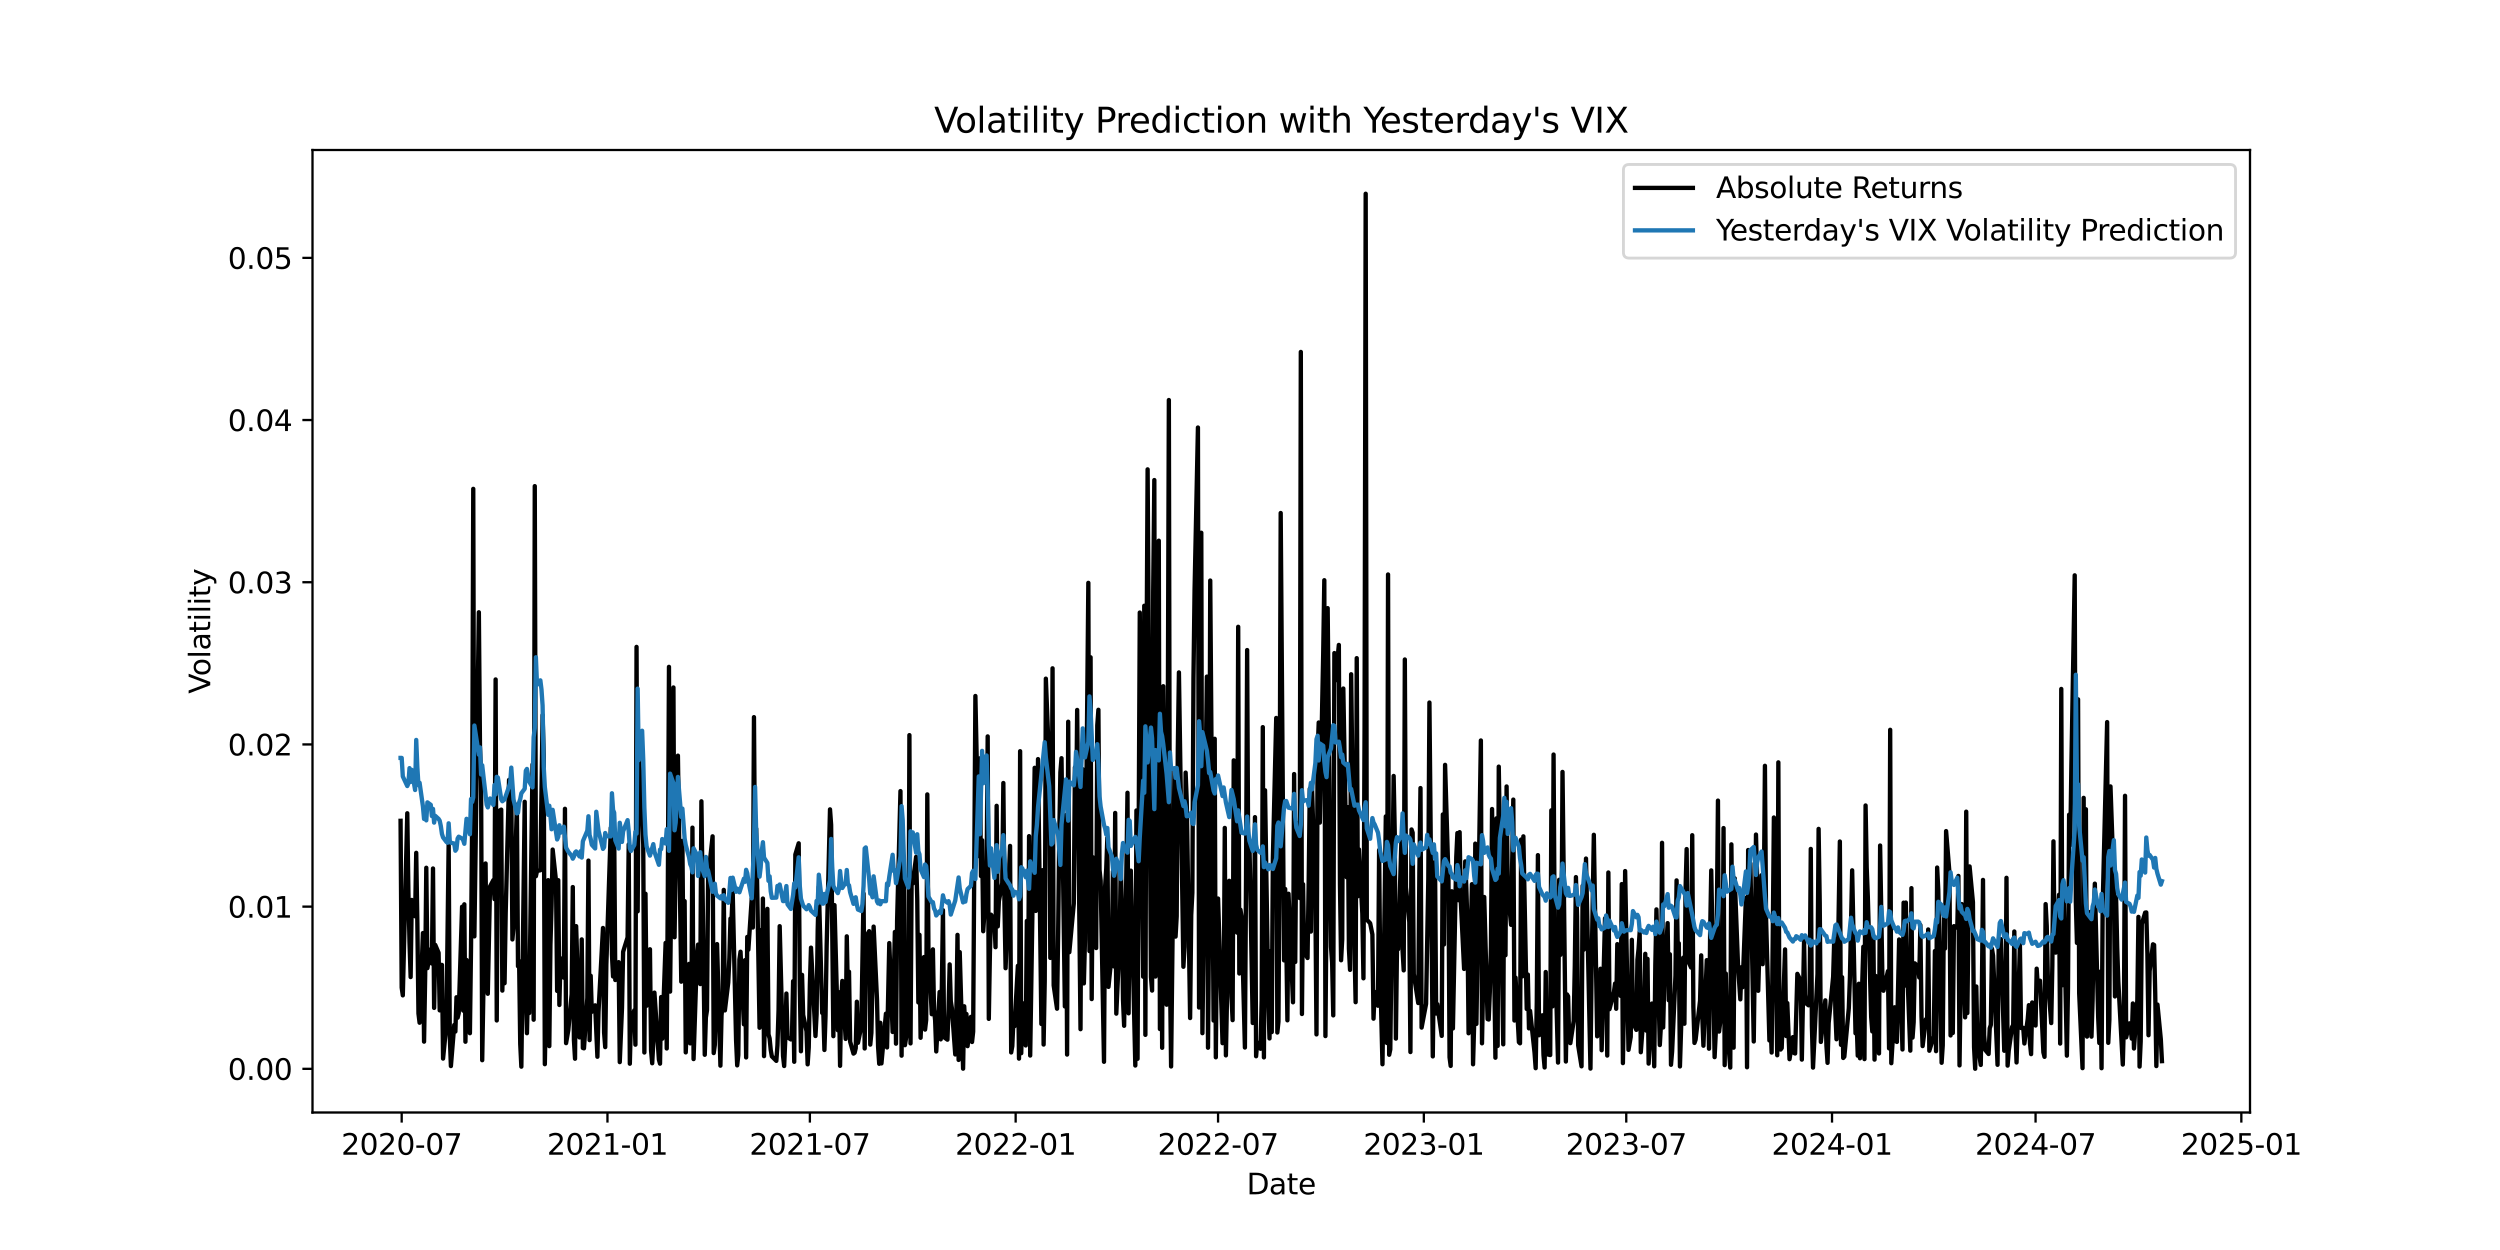 <?xml version="1.0" encoding="utf-8" standalone="no"?>
<!DOCTYPE svg PUBLIC "-//W3C//DTD SVG 1.1//EN"
  "http://www.w3.org/Graphics/SVG/1.1/DTD/svg11.dtd">
<svg xmlns:xlink="http://www.w3.org/1999/xlink" width="864pt" height="432pt" viewBox="0 0 864 432" xmlns="http://www.w3.org/2000/svg" version="1.1">
 <defs>
  <style type="text/css">*{stroke-linejoin: round; stroke-linecap: butt}</style>
 </defs>
 <g id="figure_1">
  <g id="patch_1">
   <path d="M 0 432 
L 864 432 
L 864 0 
L 0 0 
z
" style="fill: #ffffff"/>
  </g>
  <g id="axes_1">
   <g id="patch_2">
    <path d="M 108 384.48 
L 777.6 384.48 
L 777.6 51.84 
L 108 51.84 
z
" style="fill: #ffffff"/>
   </g>
   <g id="matplotlib.axis_1">
    <g id="xtick_1">
     <g id="line2d_1">
      <defs>
       <path id="m59e81b2e8d" d="M 0 0 
L 0 3.5 
" style="stroke: #000000; stroke-width: 0.8"/>
      </defs>
      <g>
       <use xlink:href="#m59e81b2e8d" x="138.823" y="384.48" style="stroke: #000000; stroke-width: 0.8"/>
      </g>
     </g>
     <g id="text_1">
      <!-- 2020-07 -->
      <g transform="translate(117.931 399.078) scale(0.1 -0.1)">
       <defs>
        <path id="DejaVuSans-32" d="M 1228 531 
L 3431 531 
L 3431 0 
L 469 0 
L 469 531 
Q 828 903 1448 1529 
Q 2069 2156 2228 2338 
Q 2531 2678 2651 2914 
Q 2772 3150 2772 3378 
Q 2772 3750 2511 3984 
Q 2250 4219 1831 4219 
Q 1534 4219 1204 4116 
Q 875 4013 500 3803 
L 500 4441 
Q 881 4594 1212 4672 
Q 1544 4750 1819 4750 
Q 2544 4750 2975 4387 
Q 3406 4025 3406 3419 
Q 3406 3131 3298 2873 
Q 3191 2616 2906 2266 
Q 2828 2175 2409 1742 
Q 1991 1309 1228 531 
z
" transform="scale(0.016)"/>
        <path id="DejaVuSans-30" d="M 2034 4250 
Q 1547 4250 1301 3770 
Q 1056 3291 1056 2328 
Q 1056 1369 1301 889 
Q 1547 409 2034 409 
Q 2525 409 2770 889 
Q 3016 1369 3016 2328 
Q 3016 3291 2770 3770 
Q 2525 4250 2034 4250 
z
M 2034 4750 
Q 2819 4750 3233 4129 
Q 3647 3509 3647 2328 
Q 3647 1150 3233 529 
Q 2819 -91 2034 -91 
Q 1250 -91 836 529 
Q 422 1150 422 2328 
Q 422 3509 836 4129 
Q 1250 4750 2034 4750 
z
" transform="scale(0.016)"/>
        <path id="DejaVuSans-2d" d="M 313 2009 
L 1997 2009 
L 1997 1497 
L 313 1497 
L 313 2009 
z
" transform="scale(0.016)"/>
        <path id="DejaVuSans-37" d="M 525 4666 
L 3525 4666 
L 3525 4397 
L 1831 0 
L 1172 0 
L 2766 4134 
L 525 4134 
L 525 4666 
z
" transform="scale(0.016)"/>
       </defs>
       <use xlink:href="#DejaVuSans-32"/>
       <use xlink:href="#DejaVuSans-30" transform="translate(63.623 0)"/>
       <use xlink:href="#DejaVuSans-32" transform="translate(127.246 0)"/>
       <use xlink:href="#DejaVuSans-30" transform="translate(190.869 0)"/>
       <use xlink:href="#DejaVuSans-2d" transform="translate(254.492 0)"/>
       <use xlink:href="#DejaVuSans-30" transform="translate(290.576 0)"/>
       <use xlink:href="#DejaVuSans-37" transform="translate(354.199 0)"/>
      </g>
     </g>
    </g>
    <g id="xtick_2">
     <g id="line2d_2">
      <g>
       <use xlink:href="#m59e81b2e8d" x="209.938" y="384.48" style="stroke: #000000; stroke-width: 0.8"/>
      </g>
     </g>
     <g id="text_2">
      <!-- 2021-01 -->
      <g transform="translate(189.046 399.078) scale(0.1 -0.1)">
       <defs>
        <path id="DejaVuSans-31" d="M 794 531 
L 1825 531 
L 1825 4091 
L 703 3866 
L 703 4441 
L 1819 4666 
L 2450 4666 
L 2450 531 
L 3481 531 
L 3481 0 
L 794 0 
L 794 531 
z
" transform="scale(0.016)"/>
       </defs>
       <use xlink:href="#DejaVuSans-32"/>
       <use xlink:href="#DejaVuSans-30" transform="translate(63.623 0)"/>
       <use xlink:href="#DejaVuSans-32" transform="translate(127.246 0)"/>
       <use xlink:href="#DejaVuSans-31" transform="translate(190.869 0)"/>
       <use xlink:href="#DejaVuSans-2d" transform="translate(254.492 0)"/>
       <use xlink:href="#DejaVuSans-30" transform="translate(290.576 0)"/>
       <use xlink:href="#DejaVuSans-31" transform="translate(354.199 0)"/>
      </g>
     </g>
    </g>
    <g id="xtick_3">
     <g id="line2d_3">
      <g>
       <use xlink:href="#m59e81b2e8d" x="279.893" y="384.48" style="stroke: #000000; stroke-width: 0.8"/>
      </g>
     </g>
     <g id="text_3">
      <!-- 2021-07 -->
      <g transform="translate(259.002 399.078) scale(0.1 -0.1)">
       <use xlink:href="#DejaVuSans-32"/>
       <use xlink:href="#DejaVuSans-30" transform="translate(63.623 0)"/>
       <use xlink:href="#DejaVuSans-32" transform="translate(127.246 0)"/>
       <use xlink:href="#DejaVuSans-31" transform="translate(190.869 0)"/>
       <use xlink:href="#DejaVuSans-2d" transform="translate(254.492 0)"/>
       <use xlink:href="#DejaVuSans-30" transform="translate(290.576 0)"/>
       <use xlink:href="#DejaVuSans-37" transform="translate(354.199 0)"/>
      </g>
     </g>
    </g>
    <g id="xtick_4">
     <g id="line2d_4">
      <g>
       <use xlink:href="#m59e81b2e8d" x="351.008" y="384.48" style="stroke: #000000; stroke-width: 0.8"/>
      </g>
     </g>
     <g id="text_4">
      <!-- 2022-01 -->
      <g transform="translate(330.116 399.078) scale(0.1 -0.1)">
       <use xlink:href="#DejaVuSans-32"/>
       <use xlink:href="#DejaVuSans-30" transform="translate(63.623 0)"/>
       <use xlink:href="#DejaVuSans-32" transform="translate(127.246 0)"/>
       <use xlink:href="#DejaVuSans-32" transform="translate(190.869 0)"/>
       <use xlink:href="#DejaVuSans-2d" transform="translate(254.492 0)"/>
       <use xlink:href="#DejaVuSans-30" transform="translate(290.576 0)"/>
       <use xlink:href="#DejaVuSans-31" transform="translate(354.199 0)"/>
      </g>
     </g>
    </g>
    <g id="xtick_5">
     <g id="line2d_5">
      <g>
       <use xlink:href="#m59e81b2e8d" x="420.963" y="384.48" style="stroke: #000000; stroke-width: 0.8"/>
      </g>
     </g>
     <g id="text_5">
      <!-- 2022-07 -->
      <g transform="translate(400.072 399.078) scale(0.1 -0.1)">
       <use xlink:href="#DejaVuSans-32"/>
       <use xlink:href="#DejaVuSans-30" transform="translate(63.623 0)"/>
       <use xlink:href="#DejaVuSans-32" transform="translate(127.246 0)"/>
       <use xlink:href="#DejaVuSans-32" transform="translate(190.869 0)"/>
       <use xlink:href="#DejaVuSans-2d" transform="translate(254.492 0)"/>
       <use xlink:href="#DejaVuSans-30" transform="translate(290.576 0)"/>
       <use xlink:href="#DejaVuSans-37" transform="translate(354.199 0)"/>
      </g>
     </g>
    </g>
    <g id="xtick_6">
     <g id="line2d_6">
      <g>
       <use xlink:href="#m59e81b2e8d" x="492.078" y="384.48" style="stroke: #000000; stroke-width: 0.8"/>
      </g>
     </g>
     <g id="text_6">
      <!-- 2023-01 -->
      <g transform="translate(471.187 399.078) scale(0.1 -0.1)">
       <defs>
        <path id="DejaVuSans-33" d="M 2597 2516 
Q 3050 2419 3304 2112 
Q 3559 1806 3559 1356 
Q 3559 666 3084 287 
Q 2609 -91 1734 -91 
Q 1441 -91 1130 -33 
Q 819 25 488 141 
L 488 750 
Q 750 597 1062 519 
Q 1375 441 1716 441 
Q 2309 441 2620 675 
Q 2931 909 2931 1356 
Q 2931 1769 2642 2001 
Q 2353 2234 1838 2234 
L 1294 2234 
L 1294 2753 
L 1863 2753 
Q 2328 2753 2575 2939 
Q 2822 3125 2822 3475 
Q 2822 3834 2567 4026 
Q 2313 4219 1838 4219 
Q 1578 4219 1281 4162 
Q 984 4106 628 3988 
L 628 4550 
Q 988 4650 1302 4700 
Q 1616 4750 1894 4750 
Q 2613 4750 3031 4423 
Q 3450 4097 3450 3541 
Q 3450 3153 3228 2886 
Q 3006 2619 2597 2516 
z
" transform="scale(0.016)"/>
       </defs>
       <use xlink:href="#DejaVuSans-32"/>
       <use xlink:href="#DejaVuSans-30" transform="translate(63.623 0)"/>
       <use xlink:href="#DejaVuSans-32" transform="translate(127.246 0)"/>
       <use xlink:href="#DejaVuSans-33" transform="translate(190.869 0)"/>
       <use xlink:href="#DejaVuSans-2d" transform="translate(254.492 0)"/>
       <use xlink:href="#DejaVuSans-30" transform="translate(290.576 0)"/>
       <use xlink:href="#DejaVuSans-31" transform="translate(354.199 0)"/>
      </g>
     </g>
    </g>
    <g id="xtick_7">
     <g id="line2d_7">
      <g>
       <use xlink:href="#m59e81b2e8d" x="562.033" y="384.48" style="stroke: #000000; stroke-width: 0.8"/>
      </g>
     </g>
     <g id="text_7">
      <!-- 2023-07 -->
      <g transform="translate(541.142 399.078) scale(0.1 -0.1)">
       <use xlink:href="#DejaVuSans-32"/>
       <use xlink:href="#DejaVuSans-30" transform="translate(63.623 0)"/>
       <use xlink:href="#DejaVuSans-32" transform="translate(127.246 0)"/>
       <use xlink:href="#DejaVuSans-33" transform="translate(190.869 0)"/>
       <use xlink:href="#DejaVuSans-2d" transform="translate(254.492 0)"/>
       <use xlink:href="#DejaVuSans-30" transform="translate(290.576 0)"/>
       <use xlink:href="#DejaVuSans-37" transform="translate(354.199 0)"/>
      </g>
     </g>
    </g>
    <g id="xtick_8">
     <g id="line2d_8">
      <g>
       <use xlink:href="#m59e81b2e8d" x="633.148" y="384.48" style="stroke: #000000; stroke-width: 0.8"/>
      </g>
     </g>
     <g id="text_8">
      <!-- 2024-01 -->
      <g transform="translate(612.257 399.078) scale(0.1 -0.1)">
       <defs>
        <path id="DejaVuSans-34" d="M 2419 4116 
L 825 1625 
L 2419 1625 
L 2419 4116 
z
M 2253 4666 
L 3047 4666 
L 3047 1625 
L 3713 1625 
L 3713 1100 
L 3047 1100 
L 3047 0 
L 2419 0 
L 2419 1100 
L 313 1100 
L 313 1709 
L 2253 4666 
z
" transform="scale(0.016)"/>
       </defs>
       <use xlink:href="#DejaVuSans-32"/>
       <use xlink:href="#DejaVuSans-30" transform="translate(63.623 0)"/>
       <use xlink:href="#DejaVuSans-32" transform="translate(127.246 0)"/>
       <use xlink:href="#DejaVuSans-34" transform="translate(190.869 0)"/>
       <use xlink:href="#DejaVuSans-2d" transform="translate(254.492 0)"/>
       <use xlink:href="#DejaVuSans-30" transform="translate(290.576 0)"/>
       <use xlink:href="#DejaVuSans-31" transform="translate(354.199 0)"/>
      </g>
     </g>
    </g>
    <g id="xtick_9">
     <g id="line2d_9">
      <g>
       <use xlink:href="#m59e81b2e8d" x="703.49" y="384.48" style="stroke: #000000; stroke-width: 0.8"/>
      </g>
     </g>
     <g id="text_9">
      <!-- 2024-07 -->
      <g transform="translate(682.598 399.078) scale(0.1 -0.1)">
       <use xlink:href="#DejaVuSans-32"/>
       <use xlink:href="#DejaVuSans-30" transform="translate(63.623 0)"/>
       <use xlink:href="#DejaVuSans-32" transform="translate(127.246 0)"/>
       <use xlink:href="#DejaVuSans-34" transform="translate(190.869 0)"/>
       <use xlink:href="#DejaVuSans-2d" transform="translate(254.492 0)"/>
       <use xlink:href="#DejaVuSans-30" transform="translate(290.576 0)"/>
       <use xlink:href="#DejaVuSans-37" transform="translate(354.199 0)"/>
      </g>
     </g>
    </g>
    <g id="xtick_10">
     <g id="line2d_10">
      <g>
       <use xlink:href="#m59e81b2e8d" x="774.605" y="384.48" style="stroke: #000000; stroke-width: 0.8"/>
      </g>
     </g>
     <g id="text_10">
      <!-- 2025-01 -->
      <g transform="translate(753.713 399.078) scale(0.1 -0.1)">
       <defs>
        <path id="DejaVuSans-35" d="M 691 4666 
L 3169 4666 
L 3169 4134 
L 1269 4134 
L 1269 2991 
Q 1406 3038 1543 3061 
Q 1681 3084 1819 3084 
Q 2600 3084 3056 2656 
Q 3513 2228 3513 1497 
Q 3513 744 3044 326 
Q 2575 -91 1722 -91 
Q 1428 -91 1123 -41 
Q 819 9 494 109 
L 494 744 
Q 775 591 1075 516 
Q 1375 441 1709 441 
Q 2250 441 2565 725 
Q 2881 1009 2881 1497 
Q 2881 1984 2565 2268 
Q 2250 2553 1709 2553 
Q 1456 2553 1204 2497 
Q 953 2441 691 2322 
L 691 4666 
z
" transform="scale(0.016)"/>
       </defs>
       <use xlink:href="#DejaVuSans-32"/>
       <use xlink:href="#DejaVuSans-30" transform="translate(63.623 0)"/>
       <use xlink:href="#DejaVuSans-32" transform="translate(127.246 0)"/>
       <use xlink:href="#DejaVuSans-35" transform="translate(190.869 0)"/>
       <use xlink:href="#DejaVuSans-2d" transform="translate(254.492 0)"/>
       <use xlink:href="#DejaVuSans-30" transform="translate(290.576 0)"/>
       <use xlink:href="#DejaVuSans-31" transform="translate(354.199 0)"/>
      </g>
     </g>
    </g>
    <g id="text_11">
     <!-- Date -->
     <g transform="translate(430.849 412.757) scale(0.1 -0.1)">
      <defs>
       <path id="DejaVuSans-44" d="M 1259 4147 
L 1259 519 
L 2022 519 
Q 2988 519 3436 956 
Q 3884 1394 3884 2338 
Q 3884 3275 3436 3711 
Q 2988 4147 2022 4147 
L 1259 4147 
z
M 628 4666 
L 1925 4666 
Q 3281 4666 3915 4102 
Q 4550 3538 4550 2338 
Q 4550 1131 3912 565 
Q 3275 0 1925 0 
L 628 0 
L 628 4666 
z
" transform="scale(0.016)"/>
       <path id="DejaVuSans-61" d="M 2194 1759 
Q 1497 1759 1228 1600 
Q 959 1441 959 1056 
Q 959 750 1161 570 
Q 1363 391 1709 391 
Q 2188 391 2477 730 
Q 2766 1069 2766 1631 
L 2766 1759 
L 2194 1759 
z
M 3341 1997 
L 3341 0 
L 2766 0 
L 2766 531 
Q 2569 213 2275 61 
Q 1981 -91 1556 -91 
Q 1019 -91 701 211 
Q 384 513 384 1019 
Q 384 1609 779 1909 
Q 1175 2209 1959 2209 
L 2766 2209 
L 2766 2266 
Q 2766 2663 2505 2880 
Q 2244 3097 1772 3097 
Q 1472 3097 1187 3025 
Q 903 2953 641 2809 
L 641 3341 
Q 956 3463 1253 3523 
Q 1550 3584 1831 3584 
Q 2591 3584 2966 3190 
Q 3341 2797 3341 1997 
z
" transform="scale(0.016)"/>
       <path id="DejaVuSans-74" d="M 1172 4494 
L 1172 3500 
L 2356 3500 
L 2356 3053 
L 1172 3053 
L 1172 1153 
Q 1172 725 1289 603 
Q 1406 481 1766 481 
L 2356 481 
L 2356 0 
L 1766 0 
Q 1100 0 847 248 
Q 594 497 594 1153 
L 594 3053 
L 172 3053 
L 172 3500 
L 594 3500 
L 594 4494 
L 1172 4494 
z
" transform="scale(0.016)"/>
       <path id="DejaVuSans-65" d="M 3597 1894 
L 3597 1613 
L 953 1613 
Q 991 1019 1311 708 
Q 1631 397 2203 397 
Q 2534 397 2845 478 
Q 3156 559 3463 722 
L 3463 178 
Q 3153 47 2828 -22 
Q 2503 -91 2169 -91 
Q 1331 -91 842 396 
Q 353 884 353 1716 
Q 353 2575 817 3079 
Q 1281 3584 2069 3584 
Q 2775 3584 3186 3129 
Q 3597 2675 3597 1894 
z
M 3022 2063 
Q 3016 2534 2758 2815 
Q 2500 3097 2075 3097 
Q 1594 3097 1305 2825 
Q 1016 2553 972 2059 
L 3022 2063 
z
" transform="scale(0.016)"/>
      </defs>
      <use xlink:href="#DejaVuSans-44"/>
      <use xlink:href="#DejaVuSans-61" transform="translate(77.002 0)"/>
      <use xlink:href="#DejaVuSans-74" transform="translate(138.281 0)"/>
      <use xlink:href="#DejaVuSans-65" transform="translate(177.49 0)"/>
     </g>
    </g>
   </g>
   <g id="matplotlib.axis_2">
    <g id="ytick_1">
     <g id="line2d_11">
      <defs>
       <path id="m3debbbff2a" d="M 0 0 
L -3.5 0 
" style="stroke: #000000; stroke-width: 0.8"/>
      </defs>
      <g>
       <use xlink:href="#m3debbbff2a" x="108" y="369.392" style="stroke: #000000; stroke-width: 0.8"/>
      </g>
     </g>
     <g id="text_12">
      <!-- 0.00 -->
      <g transform="translate(78.734 373.192) scale(0.1 -0.1)">
       <defs>
        <path id="DejaVuSans-2e" d="M 684 794 
L 1344 794 
L 1344 0 
L 684 0 
L 684 794 
z
" transform="scale(0.016)"/>
       </defs>
       <use xlink:href="#DejaVuSans-30"/>
       <use xlink:href="#DejaVuSans-2e" transform="translate(63.623 0)"/>
       <use xlink:href="#DejaVuSans-30" transform="translate(95.41 0)"/>
       <use xlink:href="#DejaVuSans-30" transform="translate(159.033 0)"/>
      </g>
     </g>
    </g>
    <g id="ytick_2">
     <g id="line2d_12">
      <g>
       <use xlink:href="#m3debbbff2a" x="108" y="313.337" style="stroke: #000000; stroke-width: 0.8"/>
      </g>
     </g>
     <g id="text_13">
      <!-- 0.01 -->
      <g transform="translate(78.734 317.136) scale(0.1 -0.1)">
       <use xlink:href="#DejaVuSans-30"/>
       <use xlink:href="#DejaVuSans-2e" transform="translate(63.623 0)"/>
       <use xlink:href="#DejaVuSans-30" transform="translate(95.41 0)"/>
       <use xlink:href="#DejaVuSans-31" transform="translate(159.033 0)"/>
      </g>
     </g>
    </g>
    <g id="ytick_3">
     <g id="line2d_13">
      <g>
       <use xlink:href="#m3debbbff2a" x="108" y="257.282" style="stroke: #000000; stroke-width: 0.8"/>
      </g>
     </g>
     <g id="text_14">
      <!-- 0.02 -->
      <g transform="translate(78.734 261.081) scale(0.1 -0.1)">
       <use xlink:href="#DejaVuSans-30"/>
       <use xlink:href="#DejaVuSans-2e" transform="translate(63.623 0)"/>
       <use xlink:href="#DejaVuSans-30" transform="translate(95.41 0)"/>
       <use xlink:href="#DejaVuSans-32" transform="translate(159.033 0)"/>
      </g>
     </g>
    </g>
    <g id="ytick_4">
     <g id="line2d_14">
      <g>
       <use xlink:href="#m3debbbff2a" x="108" y="201.226" style="stroke: #000000; stroke-width: 0.8"/>
      </g>
     </g>
     <g id="text_15">
      <!-- 0.03 -->
      <g transform="translate(78.734 205.026) scale(0.1 -0.1)">
       <use xlink:href="#DejaVuSans-30"/>
       <use xlink:href="#DejaVuSans-2e" transform="translate(63.623 0)"/>
       <use xlink:href="#DejaVuSans-30" transform="translate(95.41 0)"/>
       <use xlink:href="#DejaVuSans-33" transform="translate(159.033 0)"/>
      </g>
     </g>
    </g>
    <g id="ytick_5">
     <g id="line2d_15">
      <g>
       <use xlink:href="#m3debbbff2a" x="108" y="145.171" style="stroke: #000000; stroke-width: 0.8"/>
      </g>
     </g>
     <g id="text_16">
      <!-- 0.04 -->
      <g transform="translate(78.734 148.97) scale(0.1 -0.1)">
       <use xlink:href="#DejaVuSans-30"/>
       <use xlink:href="#DejaVuSans-2e" transform="translate(63.623 0)"/>
       <use xlink:href="#DejaVuSans-30" transform="translate(95.41 0)"/>
       <use xlink:href="#DejaVuSans-34" transform="translate(159.033 0)"/>
      </g>
     </g>
    </g>
    <g id="ytick_6">
     <g id="line2d_16">
      <g>
       <use xlink:href="#m3debbbff2a" x="108" y="89.116" style="stroke: #000000; stroke-width: 0.8"/>
      </g>
     </g>
     <g id="text_17">
      <!-- 0.05 -->
      <g transform="translate(78.734 92.915) scale(0.1 -0.1)">
       <use xlink:href="#DejaVuSans-30"/>
       <use xlink:href="#DejaVuSans-2e" transform="translate(63.623 0)"/>
       <use xlink:href="#DejaVuSans-30" transform="translate(95.41 0)"/>
       <use xlink:href="#DejaVuSans-35" transform="translate(159.033 0)"/>
      </g>
     </g>
    </g>
    <g id="text_18">
     <!-- Volatility -->
     <g transform="translate(72.655 239.752) rotate(-90) scale(0.1 -0.1)">
      <defs>
       <path id="DejaVuSans-56" d="M 1831 0 
L 50 4666 
L 709 4666 
L 2188 738 
L 3669 4666 
L 4325 4666 
L 2547 0 
L 1831 0 
z
" transform="scale(0.016)"/>
       <path id="DejaVuSans-6f" d="M 1959 3097 
Q 1497 3097 1228 2736 
Q 959 2375 959 1747 
Q 959 1119 1226 758 
Q 1494 397 1959 397 
Q 2419 397 2687 759 
Q 2956 1122 2956 1747 
Q 2956 2369 2687 2733 
Q 2419 3097 1959 3097 
z
M 1959 3584 
Q 2709 3584 3137 3096 
Q 3566 2609 3566 1747 
Q 3566 888 3137 398 
Q 2709 -91 1959 -91 
Q 1206 -91 779 398 
Q 353 888 353 1747 
Q 353 2609 779 3096 
Q 1206 3584 1959 3584 
z
" transform="scale(0.016)"/>
       <path id="DejaVuSans-6c" d="M 603 4863 
L 1178 4863 
L 1178 0 
L 603 0 
L 603 4863 
z
" transform="scale(0.016)"/>
       <path id="DejaVuSans-69" d="M 603 3500 
L 1178 3500 
L 1178 0 
L 603 0 
L 603 3500 
z
M 603 4863 
L 1178 4863 
L 1178 4134 
L 603 4134 
L 603 4863 
z
" transform="scale(0.016)"/>
       <path id="DejaVuSans-79" d="M 2059 -325 
Q 1816 -950 1584 -1140 
Q 1353 -1331 966 -1331 
L 506 -1331 
L 506 -850 
L 844 -850 
Q 1081 -850 1212 -737 
Q 1344 -625 1503 -206 
L 1606 56 
L 191 3500 
L 800 3500 
L 1894 763 
L 2988 3500 
L 3597 3500 
L 2059 -325 
z
" transform="scale(0.016)"/>
      </defs>
      <use xlink:href="#DejaVuSans-56"/>
      <use xlink:href="#DejaVuSans-6f" transform="translate(60.658 0)"/>
      <use xlink:href="#DejaVuSans-6c" transform="translate(121.84 0)"/>
      <use xlink:href="#DejaVuSans-61" transform="translate(149.623 0)"/>
      <use xlink:href="#DejaVuSans-74" transform="translate(210.902 0)"/>
      <use xlink:href="#DejaVuSans-69" transform="translate(250.111 0)"/>
      <use xlink:href="#DejaVuSans-6c" transform="translate(277.895 0)"/>
      <use xlink:href="#DejaVuSans-69" transform="translate(305.678 0)"/>
      <use xlink:href="#DejaVuSans-74" transform="translate(333.461 0)"/>
      <use xlink:href="#DejaVuSans-79" transform="translate(372.67 0)"/>
     </g>
    </g>
   </g>
   <g id="line2d_17">
    <path d="M 138.436 283.671 
L 138.823 341.311 
L 139.209 343.994 
L 140.755 281.066 
L 141.142 308.418 
L 141.528 325.686 
L 141.915 337.667 
L 142.301 311.029 
L 143.461 316.663 
L 143.847 294.742 
L 144.234 318.712 
L 144.62 350.267 
L 145.007 353.447 
L 146.166 322.464 
L 146.553 359.988 
L 146.939 337.269 
L 147.326 299.904 
L 147.712 334.584 
L 148.872 328.091 
L 149.258 332.988 
L 149.645 300.154 
L 150.031 348.331 
L 150.418 326.559 
L 151.577 329.283 
L 151.964 349.182 
L 152.35 333.466 
L 152.737 333.477 
L 153.123 365.845 
L 154.283 354.042 
L 155.056 291.478 
L 155.442 357.905 
L 155.829 368.429 
L 156.988 354.223 
L 157.375 356.496 
L 157.761 344.649 
L 158.148 351.715 
L 158.534 350.136 
L 159.694 313.373 
L 160.08 349.269 
L 160.466 312.53 
L 160.853 360.022 
L 161.239 331.779 
L 162.399 357.075 
L 162.785 327.369 
L 163.172 283.913 
L 163.558 168.952 
L 163.945 323.616 
L 165.491 211.603 
L 165.877 257.591 
L 166.264 269.943 
L 166.65 366.405 
L 167.81 298.419 
L 168.196 340.211 
L 168.583 343.441 
L 169.356 306.355 
L 170.515 304.152 
L 170.902 310.742 
L 171.288 234.819 
L 171.675 352.671 
L 172.061 280.542 
L 173.221 279.804 
L 173.607 342.35 
L 173.994 323.316 
L 174.38 339.801 
L 174.767 315.446 
L 175.926 269.54 
L 176.313 290.511 
L 176.699 272.713 
L 177.086 324.67 
L 177.472 320.315 
L 178.632 278.12 
L 179.018 333.927 
L 179.405 332.143 
L 179.791 360.822 
L 180.178 368.636 
L 181.337 277.099 
L 181.724 342.956 
L 182.11 357.071 
L 182.497 340.214 
L 182.883 350.11 
L 184.043 264.208 
L 184.429 352.407 
L 184.816 168.011 
L 185.202 302.818 
L 185.589 300.984 
L 186.748 300.764 
L 187.521 247.15 
L 187.908 261.355 
L 188.294 367.779 
L 189.454 304.189 
L 189.84 361.54 
L 190.226 326.663 
L 190.613 313.177 
L 190.999 293.614 
L 192.159 304.476 
L 192.545 342.467 
L 192.932 304.193 
L 193.318 347.314 
L 193.705 331.187 
L 194.864 337.889 
L 195.251 279.522 
L 195.637 360.504 
L 196.41 355.972 
L 197.57 343.573 
L 197.956 306.565 
L 198.343 359.361 
L 198.729 365.893 
L 199.116 320.078 
L 200.275 358.532 
L 200.662 353.791 
L 201.048 324.655 
L 201.435 362.184 
L 201.821 362.297 
L 202.981 344.903 
L 203.367 297.426 
L 203.754 359.464 
L 204.14 337.21 
L 204.527 349.676 
L 205.686 347.453 
L 206.459 365.213 
L 206.846 349.603 
L 208.392 320.71 
L 208.778 356.893 
L 209.165 361.877 
L 209.551 333.415 
L 211.097 286.067 
L 211.484 329.831 
L 211.87 337.477 
L 212.257 286.777 
L 212.643 338.692 
L 213.803 332.529 
L 214.189 367.062 
L 214.962 348.313 
L 215.349 328.943 
L 216.895 323.968 
L 217.281 291.815 
L 217.668 367.617 
L 218.054 352.491 
L 219.214 349.16 
L 219.6 361.04 
L 219.986 223.574 
L 220.373 314.944 
L 220.759 260.082 
L 221.919 280.128 
L 222.305 292.022 
L 222.692 363.741 
L 223.078 308.882 
L 223.465 347.587 
L 224.624 328.068 
L 225.011 363.147 
L 225.397 367.457 
L 225.784 360.081 
L 226.17 343.047 
L 227.716 366.2 
L 228.103 367.596 
L 228.489 344.585 
L 228.876 358.985 
L 230.035 325.877 
L 230.422 362.355 
L 230.808 306.119 
L 231.195 230.468 
L 231.581 342.701 
L 232.741 237.594 
L 233.127 323.911 
L 233.514 295.667 
L 233.9 293.673 
L 234.287 261.159 
L 235.446 339.27 
L 235.833 290.604 
L 236.219 335.691 
L 236.606 311.421 
L 236.992 363.703 
L 238.152 333.119 
L 238.538 360.587 
L 238.925 353.275 
L 239.311 286.035 
L 239.698 366.013 
L 240.857 330.151 
L 241.244 326.453 
L 241.63 338.661 
L 242.017 340.095 
L 242.403 276.932 
L 243.563 364.525 
L 243.949 351.663 
L 244.336 349.123 
L 244.722 303.495 
L 246.268 289.037 
L 246.655 363.933 
L 247.041 361.129 
L 247.814 326.284 
L 248.974 368.293 
L 249.36 350.955 
L 249.746 346.432 
L 250.133 307.546 
L 250.519 349.199 
L 251.679 339.567 
L 252.065 331.131 
L 252.452 317.468 
L 252.838 317.523 
L 253.225 308.464 
L 254.384 359.411 
L 254.771 368.188 
L 255.157 364.651 
L 255.544 331.611 
L 255.93 328.916 
L 257.09 354.009 
L 257.476 331.831 
L 257.863 365.451 
L 258.249 323.807 
L 258.636 328.213 
L 259.795 310.588 
L 260.182 320.558 
L 260.568 247.849 
L 260.955 301.567 
L 261.341 286.387 
L 262.501 355.192 
L 262.887 321.444 
L 263.274 352.869 
L 263.66 310.538 
L 264.047 364.997 
L 265.206 314.108 
L 265.593 357.466 
L 265.979 358.882 
L 266.366 362.864 
L 266.752 365.084 
L 268.298 366.632 
L 268.685 361.287 
L 269.071 349.015 
L 269.458 320.09 
L 270.617 364.925 
L 271.004 368.411 
L 271.39 359.159 
L 271.777 343.375 
L 272.163 358.481 
L 273.323 359.226 
L 273.709 358.104 
L 274.096 339.096 
L 274.482 366.95 
L 274.869 295.336 
L 276.028 291.447 
L 276.415 340.74 
L 276.801 363.317 
L 277.188 336.912 
L 277.574 350.754 
L 278.734 356.431 
L 279.12 367.838 
L 279.506 361.952 
L 279.893 340.199 
L 280.279 327.507 
L 281.825 358.047 
L 282.212 350.595 
L 282.598 321.197 
L 282.985 306.527 
L 284.144 350.08 
L 284.531 349.644 
L 284.917 362.866 
L 285.304 351.076 
L 285.69 326.973 
L 286.85 279.722 
L 287.236 285.036 
L 288.009 358.099 
L 288.396 312.808 
L 289.555 356.055 
L 289.942 342.914 
L 290.328 368.348 
L 290.715 345.864 
L 291.101 339.006 
L 292.261 359.053 
L 292.647 323.596 
L 293.034 343.365 
L 293.42 335.829 
L 293.807 360.01 
L 294.966 364.121 
L 295.353 363.831 
L 295.739 362.246 
L 296.126 346.198 
L 296.512 360.39 
L 297.672 354.72 
L 298.445 308.815 
L 298.831 362.352 
L 299.218 323.939 
L 300.377 321.814 
L 300.764 361.014 
L 301.15 356.961 
L 301.923 320.237 
L 303.083 345.304 
L 303.469 361.825 
L 303.856 367.646 
L 304.242 353.48 
L 304.629 367.514 
L 306.175 350.326 
L 306.561 361.996 
L 307.334 325.935 
L 308.494 356.646 
L 309.266 322.091 
L 309.653 360.691 
L 310.039 318.087 
L 311.199 273.409 
L 311.585 364.837 
L 311.972 316.282 
L 312.358 301.78 
L 312.745 361.209 
L 313.904 353.808 
L 314.291 254.062 
L 314.677 360.603 
L 315.064 302.231 
L 315.45 305.344 
L 316.61 296.123 
L 316.996 310.705 
L 317.383 346.441 
L 317.769 323.068 
L 318.156 358.655 
L 319.315 330.773 
L 319.702 355.829 
L 320.088 352.475 
L 320.475 274.551 
L 320.861 327.729 
L 322.021 350.507 
L 322.407 328.101 
L 322.794 348.891 
L 323.18 352.624 
L 323.567 363.377 
L 324.726 342.839 
L 325.113 359.201 
L 325.499 341.004 
L 325.886 314.563 
L 326.272 358.476 
L 327.432 359.311 
L 327.818 348.8 
L 328.205 333.29 
L 328.591 345.999 
L 328.978 348.507 
L 330.137 364.418 
L 330.524 349.746 
L 330.91 323.092 
L 331.297 366.305 
L 331.683 329.051 
L 332.843 369.332 
L 333.229 347.768 
L 333.616 354.79 
L 334.002 350.451 
L 334.389 361.547 
L 335.548 351.442 
L 335.935 360.111 
L 336.321 356.549 
L 337.094 240.538 
L 338.254 295.882 
L 338.64 262.084 
L 339.026 302.768 
L 339.413 290.384 
L 339.799 321.833 
L 340.959 304.017 
L 341.345 254.504 
L 341.732 352.124 
L 342.118 328.993 
L 342.505 316.119 
L 343.664 317.944 
L 344.051 327.358 
L 344.437 278.492 
L 344.824 320.165 
L 345.21 311.426 
L 346.37 305.19 
L 346.756 270.613 
L 347.143 312.615 
L 347.529 334.613 
L 349.075 292.35 
L 349.462 363.727 
L 349.848 361.54 
L 350.235 352.608 
L 350.621 354.652 
L 351.781 333.776 
L 352.167 365.862 
L 352.554 259.618 
L 352.94 363.987 
L 353.327 346.643 
L 354.486 361.309 
L 354.873 318.28 
L 355.259 353.62 
L 355.646 288.975 
L 356.032 364.798 
L 357.578 265.359 
L 357.965 314.813 
L 358.351 307.178 
L 358.738 262.349 
L 359.897 353.877 
L 360.284 300.744 
L 360.67 360.997 
L 361.057 339.13 
L 361.443 234.546 
L 362.603 264.514 
L 362.989 331.053 
L 363.376 316.821 
L 363.762 230.972 
L 364.149 340.559 
L 365.308 348.604 
L 365.695 322.496 
L 366.081 288.601 
L 366.468 266.913 
L 366.854 262.037 
L 368.014 347.822 
L 368.4 281.701 
L 368.786 364.455 
L 369.173 249.431 
L 369.559 329.078 
L 371.105 312.246 
L 371.492 265.221 
L 371.878 286.172 
L 372.265 245.364 
L 373.424 355.684 
L 373.811 281.977 
L 374.197 265.852 
L 374.584 339.86 
L 374.97 324.741 
L 376.13 201.436 
L 376.516 328.696 
L 376.903 227.16 
L 377.289 345.283 
L 377.676 296.261 
L 378.835 327.639 
L 379.222 250.653 
L 379.608 245.303 
L 379.995 300.6 
L 380.381 304.397 
L 381.541 366.955 
L 381.927 306.382 
L 382.314 300.172 
L 382.7 289.558 
L 383.087 341.066 
L 384.246 329.484 
L 384.633 301.106 
L 385.019 334.001 
L 385.406 280.958 
L 385.792 350.309 
L 386.952 324.221 
L 387.338 298.588 
L 387.725 314.658 
L 388.111 345.6 
L 388.498 354.512 
L 389.657 273.979 
L 390.044 350.203 
L 390.43 307.1 
L 390.817 300.901 
L 392.363 368.244 
L 392.749 280.096 
L 393.136 365.924 
L 393.909 211.697 
L 395.068 337.543 
L 395.455 209.354 
L 395.841 357.644 
L 396.228 232.362 
L 396.614 162.217 
L 397.774 337.67 
L 398.16 342.343 
L 398.546 204.448 
L 398.933 165.908 
L 399.319 337.495 
L 400.479 186.868 
L 400.865 355.632 
L 401.252 276.339 
L 401.638 362.123 
L 402.025 237.162 
L 403.184 347.227 
L 403.571 257.456 
L 403.957 138.255 
L 404.344 336.595 
L 404.73 368.573 
L 405.89 266.335 
L 406.276 323.685 
L 406.663 316.665 
L 407.049 259.03 
L 407.436 232.387 
L 408.982 334.11 
L 409.368 327.29 
L 409.755 267.017 
L 410.141 277 
L 411.301 351.833 
L 411.687 316.261 
L 412.074 308.558 
L 412.46 234.375 
L 412.847 203.791 
L 414.006 147.75 
L 414.393 348.199 
L 414.779 288.185 
L 415.166 184.117 
L 415.552 357.069 
L 417.098 233.837 
L 417.485 362.092 
L 417.871 316.212 
L 418.258 200.635 
L 419.417 352.702 
L 419.804 255.327 
L 420.19 365.401 
L 420.577 320.076 
L 420.963 310.543 
L 422.509 360.52 
L 422.896 349.399 
L 423.282 286.129 
L 423.669 364.736 
L 424.828 304.399 
L 425.215 317.335 
L 425.601 344.353 
L 425.988 352.558 
L 426.374 262.78 
L 427.534 322.313 
L 427.92 216.622 
L 428.306 336.44 
L 428.693 314.385 
L 429.079 316.833 
L 430.239 362.025 
L 430.625 304.31 
L 431.012 224.657 
L 431.398 301.788 
L 431.785 290.311 
L 432.944 353.545 
L 433.331 331.921 
L 433.717 282.409 
L 434.104 365.033 
L 434.49 360.272 
L 435.65 362.451 
L 436.036 345.525 
L 436.423 251.3 
L 436.809 365.436 
L 437.196 273.123 
L 438.355 347.185 
L 438.742 358.888 
L 439.128 328.673 
L 439.515 356.685 
L 439.901 296.611 
L 441.061 248.131 
L 441.447 356.834 
L 441.834 353.07 
L 442.22 290.953 
L 442.607 177.299 
L 443.766 331.899 
L 444.153 307.23 
L 444.539 325.402 
L 444.926 352.622 
L 445.312 308.883 
L 446.858 346.39 
L 447.245 267.513 
L 447.631 332.458 
L 448.018 284.435 
L 449.177 310.374 
L 449.564 121.633 
L 449.95 350.438 
L 450.337 305.589 
L 450.723 328.988 
L 451.883 331.086 
L 452.269 305.847 
L 452.656 272.615 
L 453.042 321.951 
L 453.429 271.952 
L 454.588 311.126 
L 454.975 357.494 
L 455.361 260.19 
L 455.748 249.699 
L 456.134 284.293 
L 457.294 226.145 
L 457.68 200.524 
L 458.066 358.069 
L 458.453 311.667 
L 458.839 210.177 
L 459.999 327.235 
L 460.385 332.729 
L 460.772 350.915 
L 461.158 225.699 
L 461.545 235.156 
L 462.704 222.889 
L 463.091 305.698 
L 463.477 331.866 
L 463.864 324.645 
L 464.25 237.955 
L 465.41 303.18 
L 465.796 278.943 
L 466.183 327.827 
L 466.569 335.192 
L 466.956 233.021 
L 468.115 327.45 
L 468.502 346.356 
L 468.888 227.461 
L 469.275 309.736 
L 469.661 293.567 
L 470.821 315.758 
L 471.207 338.101 
L 471.594 251.694 
L 471.98 66.96 
L 472.367 317.831 
L 473.526 319.078 
L 474.299 322.943 
L 474.686 352.048 
L 475.072 342.781 
L 476.232 347.58 
L 476.618 293.782 
L 477.005 336.335 
L 477.778 367.806 
L 478.937 282.144 
L 479.324 360.462 
L 479.71 198.543 
L 480.097 364.527 
L 480.483 362.692 
L 481.643 268.178 
L 482.029 288.09 
L 482.416 358.943 
L 482.802 327.387 
L 483.189 328.042 
L 484.348 289.915 
L 484.735 328.678 
L 485.121 335.361 
L 485.508 227.923 
L 485.894 306.609 
L 487.054 318.672 
L 487.44 363.581 
L 487.826 286.663 
L 488.213 287.792 
L 488.599 336.595 
L 490.145 346.646 
L 490.532 301.602 
L 490.918 272.357 
L 491.305 355.132 
L 492.851 346.922 
L 493.624 303.73 
L 494.01 242.798 
L 495.17 365.088 
L 495.943 297.823 
L 496.329 350.277 
L 496.716 347.033 
L 498.262 357.999 
L 498.648 281.47 
L 499.035 326.411 
L 499.421 264.335 
L 500.581 303.184 
L 500.967 365.403 
L 501.354 368.374 
L 501.74 308.025 
L 502.127 355.425 
L 503.286 296.22 
L 503.673 287.909 
L 504.059 311.106 
L 504.446 287.594 
L 504.832 311.047 
L 505.992 334.866 
L 506.378 297.696 
L 506.765 306.932 
L 507.151 319.677 
L 507.538 357.1 
L 508.697 305.582 
L 509.084 367.82 
L 509.47 353.869 
L 509.857 291.561 
L 510.243 353.858 
L 511.789 255.91 
L 512.176 360.565 
L 512.562 339.597 
L 512.949 310.01 
L 514.108 352.193 
L 514.495 352.348 
L 514.881 342.842 
L 515.268 327.051 
L 515.654 279.599 
L 516.814 365.542 
L 517.2 282.812 
L 517.586 361.467 
L 517.973 264.951 
L 519.519 360.923 
L 519.905 277.785 
L 520.292 330.124 
L 520.678 271.802 
L 521.065 307.28 
L 522.224 319.622 
L 522.997 276.339 
L 523.384 352.687 
L 523.77 337.867 
L 524.93 360.168 
L 525.316 360.563 
L 525.703 290.148 
L 526.089 337.447 
L 526.476 289.046 
L 527.635 348.697 
L 528.022 336.803 
L 528.408 355.404 
L 528.795 349.365 
L 530.341 363.81 
L 530.727 369.161 
L 531.114 346.166 
L 531.5 295.537 
L 531.887 357.78 
L 533.046 350.89 
L 533.433 364.6 
L 533.819 368.92 
L 534.206 335.925 
L 534.592 364.332 
L 535.752 364.621 
L 536.138 280.056 
L 536.525 347.819 
L 536.911 260.773 
L 537.298 323.319 
L 538.457 367.228 
L 538.844 304.066 
L 539.23 330.025 
L 539.617 328.781 
L 540.003 266.777 
L 541.163 366.859 
L 541.549 343.663 
L 541.936 344.314 
L 542.322 359.874 
L 542.709 360.51 
L 543.868 352.835 
L 544.255 333.528 
L 544.641 303.131 
L 545.028 316.696 
L 545.414 361.282 
L 546.574 368.523 
L 546.96 306.131 
L 547.346 328.217 
L 547.733 320.515 
L 548.119 296.719 
L 549.665 369.299 
L 550.052 335.045 
L 550.825 288.506 
L 551.984 358.15 
L 552.371 356.213 
L 552.757 347.983 
L 553.144 334.809 
L 553.53 362.961 
L 554.69 317.384 
L 555.076 330.666 
L 555.463 364.801 
L 555.849 301.54 
L 556.236 348.773 
L 557.782 342.787 
L 558.168 339.912 
L 558.555 348.63 
L 558.941 326.296 
L 560.101 344.185 
L 560.487 305.541 
L 560.874 367.407 
L 561.26 344.372 
L 561.647 301.037 
L 562.806 362.834 
L 563.579 358.348 
L 563.966 324.806 
L 564.352 353.309 
L 565.512 355.927 
L 565.898 331.726 
L 566.285 328.002 
L 566.671 322.113 
L 567.058 363.647 
L 568.217 347.823 
L 568.604 329.638 
L 568.99 356.191 
L 569.377 331.388 
L 569.763 367.576 
L 570.923 346.824 
L 571.309 353.637 
L 571.696 368.521 
L 572.082 333.263 
L 572.469 314.294 
L 573.628 361.166 
L 574.015 354.433 
L 574.401 291.273 
L 574.788 355.091 
L 575.174 339.604 
L 576.334 319.035 
L 576.72 345.697 
L 577.106 329.797 
L 577.493 367.987 
L 577.879 363.393 
L 579.039 337.25 
L 579.425 304.267 
L 579.812 326.88 
L 580.198 325.99 
L 580.585 368.559 
L 581.744 330.963 
L 582.131 353.802 
L 582.517 307.819 
L 582.904 293.441 
L 583.29 331.861 
L 584.45 334.385 
L 584.836 288.65 
L 585.223 347.947 
L 585.609 360.434 
L 585.996 359.316 
L 587.542 345.832 
L 587.928 330.176 
L 588.315 351.363 
L 588.701 361.401 
L 589.861 331.83 
L 590.247 337.373 
L 590.634 362.437 
L 591.02 322.336 
L 591.407 300.814 
L 592.566 365.351 
L 592.953 357.322 
L 593.726 276.694 
L 594.112 356.51 
L 595.272 346.886 
L 595.658 286.183 
L 596.045 368.107 
L 596.431 336.455 
L 596.818 354.183 
L 597.977 368.948 
L 598.364 291.815 
L 599.137 362.078 
L 599.523 303.552 
L 600.683 334.167 
L 601.456 345.379 
L 601.842 334.268 
L 602.229 341.188 
L 603.388 310.318 
L 603.775 368.842 
L 604.161 293.772 
L 604.548 321.639 
L 604.934 298.398 
L 606.094 359.936 
L 606.48 328.811 
L 606.866 288.429 
L 607.253 302.669 
L 607.639 342.419 
L 608.799 302.471 
L 609.185 333.214 
L 609.572 310.808 
L 609.958 264.665 
L 610.345 316.981 
L 611.504 359.574 
L 611.891 353.495 
L 612.277 363.762 
L 613.05 282.531 
L 614.21 364.705 
L 614.596 263.474 
L 614.983 360.447 
L 615.369 362.723 
L 615.756 362.21 
L 616.915 328.118 
L 617.302 358.052 
L 617.688 346.674 
L 618.461 366.048 
L 619.621 358.428 
L 620.007 363.901 
L 620.394 364.086 
L 621.167 336.563 
L 622.326 338.993 
L 622.713 366.203 
L 623.486 324.904 
L 623.872 346.482 
L 625.032 347.436 
L 625.418 343.67 
L 625.805 293.39 
L 626.191 354.574 
L 626.578 368.965 
L 628.124 336.604 
L 628.51 286.469 
L 628.897 311.943 
L 629.283 360.094 
L 630.829 345.722 
L 631.216 361.38 
L 631.602 367.318 
L 631.989 353.526 
L 633.535 337.572 
L 633.921 324.276 
L 634.308 350.141 
L 634.694 359.168 
L 635.854 290.825 
L 636.24 361.102 
L 636.626 337.722 
L 637.013 365.629 
L 637.399 365.184 
L 638.945 348.437 
L 639.332 337.818 
L 640.105 300.79 
L 641.264 357.106 
L 641.651 353.04 
L 642.037 364.843 
L 642.424 339.983 
L 642.81 365.738 
L 643.97 327.192 
L 644.356 366.024 
L 644.743 278.377 
L 645.129 299.793 
L 645.516 309.818 
L 646.675 351.503 
L 647.062 356.456 
L 647.448 323.384 
L 647.835 366.195 
L 648.221 337.295 
L 649.381 364.071 
L 649.767 292.212 
L 650.54 336.856 
L 650.927 342.402 
L 652.473 335.628 
L 652.859 362.31 
L 653.246 252.221 
L 653.632 367.442 
L 654.792 348.125 
L 655.178 359.836 
L 655.565 360.09 
L 656.338 324.683 
L 657.497 362.699 
L 657.884 311.962 
L 658.27 340.647 
L 658.657 311.928 
L 659.043 332.677 
L 660.203 363.098 
L 660.589 306.95 
L 660.976 358.594 
L 661.362 353.275 
L 661.749 332.934 
L 662.908 334.088 
L 663.295 337.815 
L 663.681 319.701 
L 664.068 351.279 
L 664.454 361.526 
L 665.614 352.242 
L 666 353.676 
L 666.386 321.221 
L 666.773 363.137 
L 668.319 358.094 
L 668.705 328.666 
L 669.092 363.28 
L 669.478 299.822 
L 669.865 307.518 
L 671.024 367.292 
L 671.411 361.296 
L 671.797 316.129 
L 672.184 327.815 
L 672.57 287.229 
L 673.73 301.598 
L 674.116 357.852 
L 674.503 336.895 
L 674.889 357.001 
L 675.276 320.08 
L 676.435 320.662 
L 676.822 302.722 
L 677.208 368.199 
L 677.981 312.455 
L 679.141 351.604 
L 679.527 280.514 
L 679.914 350.102 
L 680.3 318.455 
L 680.687 299.443 
L 681.846 311.806 
L 682.233 361.867 
L 682.619 369.36 
L 683.006 340.928 
L 683.392 360.154 
L 684.552 368.04 
L 684.938 342.34 
L 685.325 304.1 
L 685.711 357.711 
L 686.098 362.867 
L 687.257 364.258 
L 687.644 355.386 
L 688.03 354.203 
L 688.417 327.866 
L 688.803 330.285 
L 690.349 367.998 
L 690.736 327.943 
L 691.122 335.799 
L 691.509 324.571 
L 692.668 363.14 
L 693.055 360.975 
L 693.441 303.37 
L 693.828 368.272 
L 694.214 363.137 
L 695.374 354.944 
L 695.76 354.22 
L 696.146 321.926 
L 696.533 356.265 
L 696.919 367.184 
L 698.079 326.593 
L 698.465 355.277 
L 699.238 355.215 
L 699.625 360.629 
L 700.784 352.184 
L 701.171 347.385 
L 701.557 360.585 
L 701.944 364.309 
L 702.33 346.455 
L 703.49 354.414 
L 703.876 334.771 
L 704.263 340.964 
L 705.036 338.932 
L 706.195 363.696 
L 706.582 365.24 
L 706.968 312.461 
L 707.355 320.055 
L 707.741 338.552 
L 708.901 353.573 
L 709.287 333.69 
L 709.674 290.773 
L 710.06 325.405 
L 710.447 329.224 
L 711.606 309.222 
L 711.993 360.652 
L 712.379 238.104 
L 712.766 340.491 
L 713.152 307.567 
L 714.312 364.835 
L 714.698 341.519 
L 715.085 281.554 
L 715.471 292.102 
L 715.858 265.394 
L 717.017 198.833 
L 717.404 311.65 
L 717.79 325.867 
L 718.177 241.692 
L 718.563 343.266 
L 719.723 369.151 
L 720.109 275.74 
L 720.496 347.999 
L 720.882 279.679 
L 721.269 358.25 
L 722.428 315.157 
L 722.815 358.257 
L 723.201 345.677 
L 723.588 319.094 
L 723.974 305.389 
L 725.134 351.686 
L 725.52 360.458 
L 725.906 335.793 
L 726.293 369.172 
L 726.679 313.099 
L 728.225 249.557 
L 728.612 360.402 
L 728.998 352.449 
L 729.385 271.795 
L 730.544 304.853 
L 730.931 344.377 
L 731.317 309.926 
L 731.704 327.534 
L 732.09 339.161 
L 733.636 367.91 
L 734.023 353.133 
L 734.409 275.027 
L 734.796 358.502 
L 735.955 353.667 
L 736.342 355.334 
L 736.728 358.95 
L 737.115 346.799 
L 737.501 362.363 
L 738.661 345.695 
L 739.047 316.881 
L 739.434 368.617 
L 739.82 359.959 
L 740.207 319.333 
L 741.366 315.398 
L 741.753 315.34 
L 742.139 329.659 
L 742.526 357.776 
L 742.912 335.571 
L 744.072 326.353 
L 744.458 326.575 
L 744.845 343.225 
L 745.231 368.433 
L 745.618 347.174 
L 746.777 359.165 
L 747.164 366.73 
L 747.164 366.73 
" clip-path="url(#p5c127e1254)" style="fill: none; stroke: #000000; stroke-width: 1.5; stroke-linecap: square"/>
   </g>
   <g id="line2d_18">
    <path d="M 138.436 261.939 
L 138.823 261.939 
L 139.209 268.331 
L 140.755 271.65 
L 141.142 270.732 
L 141.528 265.471 
L 141.915 270.238 
L 142.301 266.071 
L 143.461 273.027 
L 143.847 255.725 
L 144.234 265.153 
L 144.62 271.368 
L 145.007 270.52 
L 146.166 278.712 
L 146.553 283.02 
L 146.939 281.679 
L 147.326 283.515 
L 147.712 277.3 
L 148.872 278.147 
L 149.258 282.032 
L 149.645 279.56 
L 150.031 284.292 
L 150.418 281.961 
L 151.577 283.02 
L 151.964 283.656 
L 152.35 285.492 
L 152.737 288.211 
L 153.123 289.412 
L 154.283 290.966 
L 154.669 291.248 
L 155.056 284.539 
L 155.442 290.718 
L 155.829 291.248 
L 156.988 291.531 
L 157.375 294.002 
L 157.761 293.437 
L 158.148 289.8 
L 158.534 289.165 
L 159.694 289.8 
L 160.08 290.401 
L 160.466 291.601 
L 161.239 282.985 
L 162.399 288.317 
L 162.785 276.135 
L 163.172 277.159 
L 163.558 275.57 
L 163.945 250.746 
L 165.491 260.809 
L 165.877 258.302 
L 166.264 267.66 
L 166.65 264.482 
L 168.196 278.112 
L 168.583 279.03 
L 169.356 275.958 
L 170.515 278.183 
L 170.902 271.297 
L 171.288 274.546 
L 171.675 268.472 
L 172.061 268.719 
L 173.221 276.241 
L 173.607 276.912 
L 174.38 276.276 
L 176.313 270.661 
L 176.699 265.294 
L 177.472 276.311 
L 178.632 281.114 
L 179.018 280.866 
L 179.405 277.335 
L 179.791 276.17 
L 180.178 274.157 
L 181.337 272.604 
L 181.724 266.353 
L 182.11 265.753 
L 182.883 270.132 
L 184.043 272.109 
L 184.429 254.771 
L 184.816 251.628 
L 185.202 227.158 
L 185.589 236.656 
L 186.748 235.138 
L 187.135 238.281 
L 187.521 243.86 
L 187.908 264.976 
L 188.294 272.003 
L 189.454 281.608 
L 189.84 278.465 
L 190.226 281.82 
L 190.613 286.587 
L 190.999 279.878 
L 192.545 290.118 
L 192.932 289.2 
L 193.318 285.21 
L 193.705 287.787 
L 194.864 285.704 
L 195.637 292.978 
L 196.41 294.355 
L 197.57 295.803 
L 197.956 296.757 
L 198.343 296.05 
L 198.729 294.638 
L 199.116 294.249 
L 200.275 295.98 
L 200.662 294.179 
L 201.048 296.368 
L 201.435 290.754 
L 202.981 287.081 
L 203.367 282.102 
L 203.754 288.564 
L 204.14 289.941 
L 204.527 291.954 
L 205.686 293.225 
L 206.073 280.549 
L 206.846 287.081 
L 208.392 293.367 
L 208.778 292.766 
L 209.165 287.893 
L 209.551 288.988 
L 211.097 289.059 
L 211.484 274.157 
L 211.87 279.913 
L 212.257 280.866 
L 212.643 290.401 
L 213.803 293.261 
L 214.189 284.362 
L 214.576 287.011 
L 214.962 290.966 
L 215.349 287.293 
L 216.895 283.444 
L 217.281 287.328 
L 217.668 293.19 
L 218.054 294.108 
L 219.214 292.025 
L 219.6 287.505 
L 219.986 288.105 
L 220.373 237.998 
L 220.759 262.716 
L 221.919 252.547 
L 222.305 262.61 
L 222.692 279.136 
L 223.078 288.494 
L 223.465 292.519 
L 224.624 295.697 
L 225.784 291.742 
L 226.17 294.355 
L 227.716 298.875 
L 228.103 293.614 
L 228.489 293.473 
L 228.876 289.977 
L 230.035 291.531 
L 230.422 286.587 
L 230.808 287.787 
L 231.195 294.038 
L 231.581 267.377 
L 232.741 270.697 
L 233.127 286.94 
L 233.514 284.292 
L 234.287 268.507 
L 235.446 282.314 
L 235.833 279.454 
L 236.606 289.73 
L 236.992 292.025 
L 238.152 296.333 
L 238.538 298.663 
L 238.925 299.511 
L 239.311 301.488 
L 239.698 293.19 
L 240.857 295.415 
L 241.244 302.724 
L 241.63 297.71 
L 242.017 294.532 
L 242.403 299.44 
L 243.563 302.795 
L 243.949 296.156 
L 244.336 300.147 
L 244.722 300.888 
L 246.268 308.198 
L 246.655 306.149 
L 247.041 305.408 
L 247.428 308.798 
L 247.814 309.539 
L 248.974 310.457 
L 249.36 309.681 
L 249.746 310.599 
L 250.133 309.398 
L 250.519 310.881 
L 251.679 312.011 
L 252.065 308.339 
L 252.452 303.43 
L 252.838 307.597 
L 253.225 303.325 
L 254.384 308.198 
L 254.771 307.103 
L 255.157 307.385 
L 255.544 308.374 
L 257.09 303.678 
L 257.476 304.737 
L 257.863 300.606 
L 258.249 301.771 
L 258.636 304.455 
L 259.795 310.457 
L 260.568 292.272 
L 260.955 271.968 
L 261.341 287.717 
L 262.501 302.971 
L 262.887 299.758 
L 263.274 294.038 
L 263.66 291.071 
L 264.047 296.403 
L 265.206 298.24 
L 265.593 304.419 
L 265.979 302.866 
L 266.366 308.092 
L 266.752 310.281 
L 268.298 310.21 
L 268.685 306.185 
L 269.071 307.668 
L 269.458 305.69 
L 270.617 311.411 
L 271.004 311.411 
L 271.777 306.22 
L 272.163 312.541 
L 273.323 314.13 
L 274.096 309.292 
L 274.482 305.302 
L 274.869 306.714 
L 276.028 296.298 
L 276.415 306.22 
L 276.801 310.563 
L 277.574 313 
L 278.734 314.236 
L 279.12 313.741 
L 279.506 312.823 
L 279.893 313.494 
L 280.279 314.73 
L 281.825 316.178 
L 282.212 311.34 
L 282.598 312.188 
L 282.985 302.301 
L 284.144 312.258 
L 284.531 312.294 
L 284.917 308.939 
L 285.304 311.729 
L 285.69 309.328 
L 286.85 304.243 
L 287.236 289.941 
L 287.623 299.723 
L 288.009 306.149 
L 288.396 306.926 
L 289.555 308.657 
L 289.942 307.315 
L 290.328 301.029 
L 290.715 304.737 
L 291.101 306.891 
L 292.261 304.984 
L 292.647 300.676 
L 293.034 305.69 
L 293.42 305.938 
L 293.807 308.374 
L 294.966 312.364 
L 295.353 310.352 
L 295.739 310.104 
L 296.126 312.682 
L 296.512 314.342 
L 297.672 314.836 
L 298.058 312.47 
L 298.445 306.149 
L 298.831 293.225 
L 299.218 292.872 
L 300.377 303.854 
L 300.764 308.833 
L 301.15 308.586 
L 301.537 310.104 
L 301.923 302.866 
L 303.083 311.517 
L 303.469 312.223 
L 303.856 311.199 
L 304.242 312.506 
L 304.629 311.446 
L 306.175 311.446 
L 306.561 305.337 
L 306.948 305.973 
L 307.334 303.007 
L 308.494 295.415 
L 308.88 300.994 
L 309.266 300.676 
L 309.653 305.196 
L 310.039 303.395 
L 311.199 295.909 
L 311.585 278.606 
L 311.972 283.374 
L 312.358 295.697 
L 312.745 303.607 
L 313.904 306.714 
L 314.291 303.148 
L 314.677 287.293 
L 315.064 289.73 
L 315.45 287.682 
L 316.61 294.709 
L 316.996 288.317 
L 317.383 294.179 
L 317.769 295.238 
L 318.156 300.394 
L 319.315 303.113 
L 319.702 298.769 
L 320.088 299.299 
L 320.475 303.572 
L 320.861 309.857 
L 322.021 311.835 
L 322.407 311.799 
L 322.794 313.953 
L 323.18 314.695 
L 323.567 316.39 
L 324.726 314.907 
L 325.113 315.578 
L 325.499 312.965 
L 325.886 309.433 
L 326.272 311.022 
L 327.432 311.976 
L 327.818 311.446 
L 328.205 312.788 
L 328.591 316.072 
L 330.137 311.199 
L 331.297 303.254 
L 331.683 307.032 
L 332.843 311.87 
L 333.229 311.164 
L 333.616 311.587 
L 334.002 308.974 
L 334.389 307.279 
L 335.548 306.149 
L 335.935 301.7 
L 336.321 300.959 
L 337.094 303.784 
L 338.254 268.331 
L 338.64 288.317 
L 339.413 259.503 
L 339.799 270.697 
L 340.959 261.092 
L 341.345 273.416 
L 341.732 292.095 
L 342.118 299.122 
L 342.505 293.19 
L 343.664 303.395 
L 344.437 292.095 
L 344.824 301.276 
L 345.21 296.757 
L 346.37 293.225 
L 346.756 288.635 
L 347.529 303.607 
L 349.075 305.973 
L 349.462 306.962 
L 349.848 307.456 
L 350.235 309.539 
L 350.621 308.198 
L 351.781 308.586 
L 352.167 310.775 
L 352.554 309.681 
L 352.94 299.723 
L 353.327 300.147 
L 354.486 303.148 
L 354.873 300.888 
L 355.646 307.174 
L 356.032 297.675 
L 357.578 301.63 
L 357.965 288.917 
L 358.351 285.174 
L 358.738 279.03 
L 361.057 256.537 
L 361.443 261.728 
L 362.603 271.721 
L 363.376 291.848 
L 363.762 291.389 
L 364.149 283.409 
L 365.695 288.67 
L 366.468 298.911 
L 366.854 284.963 
L 368.4 269.355 
L 368.786 278.642 
L 369.173 283.621 
L 369.559 270.132 
L 371.105 271.403 
L 371.492 267.66 
L 371.878 259.856 
L 372.265 262.328 
L 373.424 271.968 
L 374.197 251.734 
L 374.584 260.845 
L 374.97 261.763 
L 376.13 256.466 
L 376.516 240.682 
L 376.903 245.343 
L 377.676 262.646 
L 378.835 260.809 
L 379.222 257.208 
L 379.608 264.058 
L 379.995 275.217 
L 380.381 278.748 
L 381.541 285.104 
L 381.927 286.304 
L 382.314 288.388 
L 382.7 286.163 
L 383.087 292.872 
L 384.246 295.909 
L 384.633 300.076 
L 385.019 302.654 
L 385.406 301.135 
L 385.792 296.792 
L 386.952 300.076 
L 387.338 303.819 
L 387.725 295.132 
L 388.111 291.354 
L 388.498 293.296 
L 389.657 294.673 
L 390.044 283.338 
L 390.43 283.727 
L 390.817 292.343 
L 392.363 289.235 
L 392.749 291.107 
L 393.136 293.932 
L 393.522 297.639 
L 393.909 289.306 
L 395.068 269.779 
L 395.455 273.981 
L 395.841 251.028 
L 396.614 263.493 
L 397.774 251.452 
L 398.16 255.195 
L 398.933 279.631 
L 399.319 259.22 
L 400.479 262.787 
L 400.865 246.685 
L 401.252 252.9 
L 401.638 254.418 
L 402.025 257.208 
L 403.184 267.448 
L 403.957 277.229 
L 404.344 260.068 
L 404.73 265.753 
L 405.89 265.471 
L 406.276 268.825 
L 406.663 265.4 
L 407.436 272.286 
L 408.982 278.571 
L 409.368 276.912 
L 409.755 278.677 
L 410.141 282.102 
L 411.301 281.855 
L 411.687 280.866 
L 412.074 284.574 
L 412.46 284.786 
L 412.847 277.265 
L 414.006 271.403 
L 414.393 249.263 
L 414.779 253.959 
L 415.166 264.8 
L 415.552 253.041 
L 417.098 259.468 
L 417.485 262.787 
L 417.871 267.166 
L 418.258 266.812 
L 419.417 273.239 
L 419.804 274.228 
L 420.19 269.249 
L 420.577 269.955 
L 420.963 268.013 
L 422.509 275.111 
L 422.896 272.144 
L 423.669 277.3 
L 424.828 282.385 
L 425.601 273.027 
L 426.374 276.17 
L 427.534 283.833 
L 427.92 280.054 
L 429.079 287.787 
L 430.239 288.07 
L 430.625 286.905 
L 431.012 282.208 
L 431.398 287.328 
L 431.785 290.542 
L 432.944 294.073 
L 433.717 284.892 
L 434.104 291.884 
L 434.49 293.685 
L 435.65 294.709 
L 436.036 294.214 
L 436.423 292.519 
L 436.809 299.687 
L 437.196 298.063 
L 438.355 300.429 
L 438.742 298.946 
L 439.128 299.864 
L 439.515 299.122 
L 439.901 300.323 
L 441.061 296.651 
L 441.447 285.351 
L 441.834 284.256 
L 442.607 292.484 
L 443.766 279.136 
L 444.153 276.841 
L 444.539 276.841 
L 445.312 279.136 
L 446.858 279.454 
L 447.245 274.369 
L 447.631 282.385 
L 448.018 286.022 
L 449.177 288.917 
L 449.564 285.104 
L 449.95 273.098 
L 450.337 277.017 
L 450.723 276.629 
L 451.883 276.523 
L 452.269 278.43 
L 452.656 273.486 
L 453.042 270.555 
L 453.429 272.815 
L 454.588 263.74 
L 454.975 255.477 
L 455.361 254.277 
L 455.748 262.822 
L 456.134 256.961 
L 457.294 257.737 
L 457.68 263.105 
L 458.066 266.742 
L 458.453 268.578 
L 458.839 261.622 
L 459.999 258.655 
L 460.772 250.64 
L 461.158 250.852 
L 461.545 256.607 
L 462.704 256.325 
L 463.091 258.62 
L 463.477 261.692 
L 463.864 260.774 
L 464.25 263.528 
L 465.41 264.552 
L 465.796 263.988 
L 466.569 273.063 
L 466.956 272.674 
L 468.115 278.465 
L 468.502 278.006 
L 468.888 278.253 
L 469.275 278.077 
L 469.661 280.054 
L 471.207 283.409 
L 471.594 279.207 
L 471.98 277.265 
L 472.367 286.304 
L 473.526 289.871 
L 473.913 285.598 
L 474.299 282.738 
L 474.686 284.256 
L 475.072 284.892 
L 476.232 287.752 
L 476.618 290.436 
L 477.005 294.214 
L 477.778 297.533 
L 478.937 297.004 
L 479.324 290.966 
L 479.71 292.095 
L 480.097 296.721 
L 480.483 299.334 
L 481.643 302.089 
L 482.416 291.107 
L 482.802 289.306 
L 483.189 290.683 
L 484.348 288.776 
L 484.735 281.114 
L 485.121 289.765 
L 485.508 294.744 
L 485.894 288.776 
L 487.054 289.518 
L 487.44 290.224 
L 487.826 293.543 
L 488.213 298.522 
L 488.599 291.813 
L 490.145 295.697 
L 490.532 292.943 
L 490.918 291.213 
L 491.305 293.685 
L 492.851 292.872 
L 493.237 288.529 
L 493.624 291.672 
L 494.01 290.083 
L 495.17 294.779 
L 495.556 291.813 
L 495.943 296.721 
L 496.329 294.92 
L 496.716 302.901 
L 498.262 304.596 
L 499.035 297.569 
L 499.421 296.933 
L 500.581 299.299 
L 500.967 299.44 
L 501.354 301.594 
L 501.74 302.018 
L 502.127 303.254 
L 503.286 304.031 
L 503.673 298.981 
L 504.059 300.888 
L 504.446 306.291 
L 504.832 303.254 
L 505.992 304.666 
L 506.378 300.782 
L 506.765 303.501 
L 507.538 296.262 
L 508.697 296.898 
L 509.084 297.569 
L 509.47 302.618 
L 509.857 305.02 
L 510.243 298.169 
L 511.789 298.699 
L 512.176 288.635 
L 512.562 290.683 
L 512.949 294.744 
L 514.108 292.872 
L 514.495 295.415 
L 514.881 296.298 
L 515.268 296.721 
L 515.654 300.217 
L 516.814 304.101 
L 517.2 303.678 
L 517.586 300.217 
L 517.973 301.912 
L 518.359 289.553 
L 519.519 281.82 
L 519.905 275.746 
L 520.292 285.598 
L 520.678 277.088 
L 521.065 288.211 
L 522.224 279.313 
L 522.611 284.115 
L 522.997 293.896 
L 523.384 290.789 
L 523.77 289.553 
L 524.93 292.625 
L 525.316 296.651 
L 525.703 298.875 
L 526.089 301.877 
L 527.635 303.36 
L 528.022 303.89 
L 528.408 302.301 
L 528.795 302.018 
L 530.341 304.419 
L 530.727 302.406 
L 531.114 301.947 
L 531.5 301.983 
L 531.887 306.538 
L 533.046 309.116 
L 533.819 309.963 
L 534.206 311.27 
L 534.592 308.763 
L 535.752 310.175 
L 536.138 309.751 
L 536.525 303.148 
L 536.911 302.866 
L 537.298 309.257 
L 538.457 313.671 
L 538.844 312.611 
L 539.23 306.609 
L 539.617 304.631 
L 540.003 298.452 
L 541.163 308.692 
L 541.549 309.433 
L 541.936 306.856 
L 542.322 309.575 
L 542.709 309.61 
L 543.868 309.257 
L 544.255 308.939 
L 544.641 305.867 
L 545.414 312.717 
L 546.574 310.034 
L 546.96 308.621 
L 547.733 298.663 
L 548.119 301.806 
L 549.665 306.008 
L 550.052 307.738 
L 550.438 306.044 
L 550.825 314.13 
L 551.984 317.838 
L 552.371 317.379 
L 552.757 320.098 
L 553.144 320.168 
L 553.53 321.192 
L 554.69 320.557 
L 555.076 316.39 
L 555.463 317.802 
L 555.849 320.38 
L 556.236 318.191 
L 557.782 321.581 
L 558.168 320.38 
L 558.555 322.781 
L 558.941 323.805 
L 560.101 321.934 
L 560.487 319.073 
L 560.874 320.874 
L 561.26 321.969 
L 561.647 321.581 
L 562.806 321.404 
L 563.579 321.475 
L 563.966 319.321 
L 564.352 314.871 
L 565.512 317.025 
L 565.898 316.178 
L 566.285 316.99 
L 566.671 321.581 
L 567.058 321.333 
L 568.217 322.287 
L 568.604 321.792 
L 568.99 322.428 
L 569.377 320.804 
L 569.763 319.992 
L 570.923 321.369 
L 571.309 320.274 
L 571.696 320.451 
L 572.082 322.817 
L 572.469 318.509 
L 573.628 322.322 
L 574.401 320.203 
L 574.788 312.576 
L 575.174 313.176 
L 576.334 309.01 
L 576.72 313.706 
L 577.106 312.929 
L 577.493 313.035 
L 577.879 313.424 
L 579.039 316.99 
L 579.425 317.061 
L 579.812 311.27 
L 580.198 310.14 
L 580.585 306.22 
L 582.517 309.469 
L 582.904 312.965 
L 583.29 308.657 
L 584.836 316.143 
L 585.609 320.38 
L 585.996 321.475 
L 587.542 323.17 
L 587.928 319.921 
L 588.315 318.367 
L 588.701 318.544 
L 589.861 320.521 
L 590.247 320.663 
L 590.634 319.144 
L 591.407 324.123 
L 592.566 320.698 
L 592.953 319.956 
L 593.339 319.568 
L 593.726 315.931 
L 594.112 307.456 
L 595.272 308.657 
L 595.658 309.716 
L 596.045 302.512 
L 596.818 308.162 
L 598.364 307.209 
L 598.75 299.546 
L 599.137 303.784 
L 599.523 304.101 
L 600.683 307.774 
L 601.069 306.891 
L 601.456 309.257 
L 601.842 312.576 
L 602.229 310.457 
L 603.388 301.171 
L 603.775 308.621 
L 604.161 306.255 
L 604.548 301.524 
L 604.934 293.826 
L 606.094 292.731 
L 606.866 302.406 
L 607.253 298.098 
L 607.639 296.368 
L 608.799 294.285 
L 609.958 309.822 
L 610.345 314.095 
L 611.504 316.743 
L 611.891 316.814 
L 612.277 317.096 
L 612.664 318.367 
L 613.05 315.401 
L 614.21 319.356 
L 614.596 317.273 
L 614.983 319.391 
L 615.369 319.321 
L 615.756 318.826 
L 616.915 320.663 
L 617.302 322.04 
L 617.688 322.252 
L 618.461 324.017 
L 619.621 325.394 
L 620.007 324.582 
L 620.394 324.582 
L 620.78 323.558 
L 621.167 323.77 
L 622.326 324.794 
L 622.713 323.205 
L 623.099 324.017 
L 623.872 323.276 
L 625.032 325.783 
L 625.418 324.794 
L 625.805 326.771 
L 626.191 326.348 
L 626.578 325.324 
L 627.737 326.03 
L 628.124 325.041 
L 628.51 325.147 
L 628.897 321.122 
L 629.283 321.192 
L 630.829 323.381 
L 631.216 323.523 
L 631.602 325.5 
L 631.989 325.359 
L 633.535 325.43 
L 634.308 319.815 
L 634.694 319.497 
L 636.626 324.335 
L 637.013 324.582 
L 637.399 325.465 
L 638.945 324.547 
L 639.718 317.167 
L 640.105 319.497 
L 641.264 322.428 
L 641.651 322.817 
L 642.037 325.076 
L 642.424 322.993 
L 642.81 321.898 
L 643.97 322.569 
L 644.356 321.369 
L 644.743 322.393 
L 645.129 318.72 
L 645.516 320.38 
L 646.675 320.486 
L 647.062 321.122 
L 647.448 323.276 
L 647.835 324.088 
L 648.221 324.229 
L 649.381 323.735 
L 649.767 320.203 
L 650.154 313.424 
L 650.54 318.614 
L 650.927 319.921 
L 652.473 319.109 
L 652.859 314.942 
L 653.246 315.225 
L 653.632 318.049 
L 654.792 320.839 
L 655.178 320.874 
L 655.565 321.969 
L 655.951 320.521 
L 656.338 322.075 
L 657.497 323.099 
L 657.884 321.757 
L 658.27 318.332 
L 658.657 318.191 
L 659.043 318.403 
L 660.203 317.343 
L 660.589 315.648 
L 660.976 320.521 
L 661.362 320.839 
L 661.749 318.544 
L 662.908 318.509 
L 663.295 318.791 
L 663.681 320.592 
L 664.068 323.346 
L 664.454 323.77 
L 665.614 323.276 
L 666 322.817 
L 666.386 322.64 
L 666.773 324.264 
L 668.319 323.452 
L 668.705 321.192 
L 669.092 317.802 
L 669.478 318.791 
L 669.865 311.658 
L 671.024 312.788 
L 671.411 315.754 
L 671.797 316.496 
L 672.184 313.6 
L 672.57 316.743 
L 673.73 308.268 
L 674.116 301.488 
L 674.503 304.419 
L 675.276 305.832 
L 676.435 303.325 
L 676.822 309.575 
L 677.208 313.989 
L 677.595 313 
L 677.981 315.119 
L 679.141 316.319 
L 679.527 317.59 
L 679.914 314.13 
L 680.3 315.048 
L 680.687 317.555 
L 681.846 321.757 
L 682.233 321.757 
L 683.392 324.582 
L 684.552 325.076 
L 684.938 321.369 
L 685.325 322.004 
L 685.711 325.43 
L 686.098 325.536 
L 687.257 327.054 
L 687.644 326.489 
L 688.03 327.513 
L 688.803 324.3 
L 690.349 327.266 
L 690.736 323.77 
L 691.122 318.968 
L 691.509 318.297 
L 692.668 323.77 
L 693.055 323.099 
L 693.441 322.922 
L 693.828 324.794 
L 694.214 324.971 
L 695.374 326.242 
L 695.76 324.406 
L 696.146 324.017 
L 696.533 326.877 
L 696.919 327.23 
L 698.079 324.688 
L 698.465 324.37 
L 699.238 325.959 
L 699.625 322.499 
L 700.784 322.781 
L 701.171 322.322 
L 701.557 324.052 
L 702.33 326.171 
L 703.49 325.465 
L 704.263 326.913 
L 705.036 326.701 
L 706.195 325.324 
L 706.582 325.712 
L 706.968 325.218 
L 707.355 324.017 
L 707.741 323.77 
L 708.901 325.394 
L 709.287 323.064 
L 709.674 322.817 
L 710.447 313.141 
L 711.606 311.058 
L 711.993 316.743 
L 712.379 317.414 
L 712.766 305.69 
L 713.152 304.207 
L 714.312 311.517 
L 714.698 310.775 
L 715.085 306.926 
L 715.471 311.623 
L 715.858 303.748 
L 717.017 286.799 
L 717.404 233.196 
L 717.79 271.544 
L 718.177 271.05 
L 718.563 285.386 
L 719.723 297.463 
L 720.109 296.262 
L 720.882 312.223 
L 721.269 315.613 
L 722.815 317.661 
L 723.201 313.318 
L 723.588 311.941 
L 723.974 307.421 
L 725.134 313.388 
L 725.52 312.364 
L 725.906 314.907 
L 726.293 308.974 
L 726.679 314.13 
L 728.225 316.425 
L 728.612 296.227 
L 728.998 294.108 
L 729.385 299.122 
L 730.544 290.365 
L 730.931 300.712 
L 731.317 302.018 
L 731.704 306.926 
L 732.09 309.116 
L 733.25 310.917 
L 734.409 305.02 
L 734.796 311.729 
L 735.955 312.364 
L 736.342 313.282 
L 736.728 315.048 
L 737.115 314.977 
L 737.501 315.119 
L 738.661 309.504 
L 739.047 310.316 
L 739.434 301.382 
L 739.82 302.654 
L 740.207 297.039 
L 741.366 301.559 
L 741.753 289.447 
L 742.139 293.755 
L 742.526 295.733 
L 742.912 295.485 
L 744.072 297.145 
L 744.458 299.829 
L 744.845 296.509 
L 745.231 300.252 
L 745.618 301.912 
L 746.777 305.726 
L 747.164 304.525 
L 747.164 304.525 
" clip-path="url(#p5c127e1254)" style="fill: none; stroke: #1f77b4; stroke-width: 1.5; stroke-linecap: square"/>
   </g>
   <g id="patch_3">
    <path d="M 108 384.48 
L 108 51.84 
" style="fill: none; stroke: #000000; stroke-width: 0.8; stroke-linejoin: miter; stroke-linecap: square"/>
   </g>
   <g id="patch_4">
    <path d="M 777.6 384.48 
L 777.6 51.84 
" style="fill: none; stroke: #000000; stroke-width: 0.8; stroke-linejoin: miter; stroke-linecap: square"/>
   </g>
   <g id="patch_5">
    <path d="M 108 384.48 
L 777.6 384.48 
" style="fill: none; stroke: #000000; stroke-width: 0.8; stroke-linejoin: miter; stroke-linecap: square"/>
   </g>
   <g id="patch_6">
    <path d="M 108 51.84 
L 777.6 51.84 
" style="fill: none; stroke: #000000; stroke-width: 0.8; stroke-linejoin: miter; stroke-linecap: square"/>
   </g>
   <g id="text_19">
    <!-- Volatility Prediction with Yesterday's VIX -->
    <g transform="translate(322.84 45.84) scale(0.12 -0.12)">
     <defs>
      <path id="DejaVuSans-20" transform="scale(0.016)"/>
      <path id="DejaVuSans-50" d="M 1259 4147 
L 1259 2394 
L 2053 2394 
Q 2494 2394 2734 2622 
Q 2975 2850 2975 3272 
Q 2975 3691 2734 3919 
Q 2494 4147 2053 4147 
L 1259 4147 
z
M 628 4666 
L 2053 4666 
Q 2838 4666 3239 4311 
Q 3641 3956 3641 3272 
Q 3641 2581 3239 2228 
Q 2838 1875 2053 1875 
L 1259 1875 
L 1259 0 
L 628 0 
L 628 4666 
z
" transform="scale(0.016)"/>
      <path id="DejaVuSans-72" d="M 2631 2963 
Q 2534 3019 2420 3045 
Q 2306 3072 2169 3072 
Q 1681 3072 1420 2755 
Q 1159 2438 1159 1844 
L 1159 0 
L 581 0 
L 581 3500 
L 1159 3500 
L 1159 2956 
Q 1341 3275 1631 3429 
Q 1922 3584 2338 3584 
Q 2397 3584 2469 3576 
Q 2541 3569 2628 3553 
L 2631 2963 
z
" transform="scale(0.016)"/>
      <path id="DejaVuSans-64" d="M 2906 2969 
L 2906 4863 
L 3481 4863 
L 3481 0 
L 2906 0 
L 2906 525 
Q 2725 213 2448 61 
Q 2172 -91 1784 -91 
Q 1150 -91 751 415 
Q 353 922 353 1747 
Q 353 2572 751 3078 
Q 1150 3584 1784 3584 
Q 2172 3584 2448 3432 
Q 2725 3281 2906 2969 
z
M 947 1747 
Q 947 1113 1208 752 
Q 1469 391 1925 391 
Q 2381 391 2643 752 
Q 2906 1113 2906 1747 
Q 2906 2381 2643 2742 
Q 2381 3103 1925 3103 
Q 1469 3103 1208 2742 
Q 947 2381 947 1747 
z
" transform="scale(0.016)"/>
      <path id="DejaVuSans-63" d="M 3122 3366 
L 3122 2828 
Q 2878 2963 2633 3030 
Q 2388 3097 2138 3097 
Q 1578 3097 1268 2742 
Q 959 2388 959 1747 
Q 959 1106 1268 751 
Q 1578 397 2138 397 
Q 2388 397 2633 464 
Q 2878 531 3122 666 
L 3122 134 
Q 2881 22 2623 -34 
Q 2366 -91 2075 -91 
Q 1284 -91 818 406 
Q 353 903 353 1747 
Q 353 2603 823 3093 
Q 1294 3584 2113 3584 
Q 2378 3584 2631 3529 
Q 2884 3475 3122 3366 
z
" transform="scale(0.016)"/>
      <path id="DejaVuSans-6e" d="M 3513 2113 
L 3513 0 
L 2938 0 
L 2938 2094 
Q 2938 2591 2744 2837 
Q 2550 3084 2163 3084 
Q 1697 3084 1428 2787 
Q 1159 2491 1159 1978 
L 1159 0 
L 581 0 
L 581 3500 
L 1159 3500 
L 1159 2956 
Q 1366 3272 1645 3428 
Q 1925 3584 2291 3584 
Q 2894 3584 3203 3211 
Q 3513 2838 3513 2113 
z
" transform="scale(0.016)"/>
      <path id="DejaVuSans-77" d="M 269 3500 
L 844 3500 
L 1563 769 
L 2278 3500 
L 2956 3500 
L 3675 769 
L 4391 3500 
L 4966 3500 
L 4050 0 
L 3372 0 
L 2619 2869 
L 1863 0 
L 1184 0 
L 269 3500 
z
" transform="scale(0.016)"/>
      <path id="DejaVuSans-68" d="M 3513 2113 
L 3513 0 
L 2938 0 
L 2938 2094 
Q 2938 2591 2744 2837 
Q 2550 3084 2163 3084 
Q 1697 3084 1428 2787 
Q 1159 2491 1159 1978 
L 1159 0 
L 581 0 
L 581 4863 
L 1159 4863 
L 1159 2956 
Q 1366 3272 1645 3428 
Q 1925 3584 2291 3584 
Q 2894 3584 3203 3211 
Q 3513 2838 3513 2113 
z
" transform="scale(0.016)"/>
      <path id="DejaVuSans-59" d="M -13 4666 
L 666 4666 
L 1959 2747 
L 3244 4666 
L 3922 4666 
L 2272 2222 
L 2272 0 
L 1638 0 
L 1638 2222 
L -13 4666 
z
" transform="scale(0.016)"/>
      <path id="DejaVuSans-73" d="M 2834 3397 
L 2834 2853 
Q 2591 2978 2328 3040 
Q 2066 3103 1784 3103 
Q 1356 3103 1142 2972 
Q 928 2841 928 2578 
Q 928 2378 1081 2264 
Q 1234 2150 1697 2047 
L 1894 2003 
Q 2506 1872 2764 1633 
Q 3022 1394 3022 966 
Q 3022 478 2636 193 
Q 2250 -91 1575 -91 
Q 1294 -91 989 -36 
Q 684 19 347 128 
L 347 722 
Q 666 556 975 473 
Q 1284 391 1588 391 
Q 1994 391 2212 530 
Q 2431 669 2431 922 
Q 2431 1156 2273 1281 
Q 2116 1406 1581 1522 
L 1381 1569 
Q 847 1681 609 1914 
Q 372 2147 372 2553 
Q 372 3047 722 3315 
Q 1072 3584 1716 3584 
Q 2034 3584 2315 3537 
Q 2597 3491 2834 3397 
z
" transform="scale(0.016)"/>
      <path id="DejaVuSans-27" d="M 1147 4666 
L 1147 2931 
L 616 2931 
L 616 4666 
L 1147 4666 
z
" transform="scale(0.016)"/>
      <path id="DejaVuSans-49" d="M 628 4666 
L 1259 4666 
L 1259 0 
L 628 0 
L 628 4666 
z
" transform="scale(0.016)"/>
      <path id="DejaVuSans-58" d="M 403 4666 
L 1081 4666 
L 2241 2931 
L 3406 4666 
L 4084 4666 
L 2584 2425 
L 4184 0 
L 3506 0 
L 2194 1984 
L 872 0 
L 191 0 
L 1856 2491 
L 403 4666 
z
" transform="scale(0.016)"/>
     </defs>
     <use xlink:href="#DejaVuSans-56"/>
     <use xlink:href="#DejaVuSans-6f" transform="translate(60.658 0)"/>
     <use xlink:href="#DejaVuSans-6c" transform="translate(121.84 0)"/>
     <use xlink:href="#DejaVuSans-61" transform="translate(149.623 0)"/>
     <use xlink:href="#DejaVuSans-74" transform="translate(210.902 0)"/>
     <use xlink:href="#DejaVuSans-69" transform="translate(250.111 0)"/>
     <use xlink:href="#DejaVuSans-6c" transform="translate(277.895 0)"/>
     <use xlink:href="#DejaVuSans-69" transform="translate(305.678 0)"/>
     <use xlink:href="#DejaVuSans-74" transform="translate(333.461 0)"/>
     <use xlink:href="#DejaVuSans-79" transform="translate(372.67 0)"/>
     <use xlink:href="#DejaVuSans-20" transform="translate(431.85 0)"/>
     <use xlink:href="#DejaVuSans-50" transform="translate(463.637 0)"/>
     <use xlink:href="#DejaVuSans-72" transform="translate(522.189 0)"/>
     <use xlink:href="#DejaVuSans-65" transform="translate(561.053 0)"/>
     <use xlink:href="#DejaVuSans-64" transform="translate(622.576 0)"/>
     <use xlink:href="#DejaVuSans-69" transform="translate(686.053 0)"/>
     <use xlink:href="#DejaVuSans-63" transform="translate(713.836 0)"/>
     <use xlink:href="#DejaVuSans-74" transform="translate(768.816 0)"/>
     <use xlink:href="#DejaVuSans-69" transform="translate(808.025 0)"/>
     <use xlink:href="#DejaVuSans-6f" transform="translate(835.809 0)"/>
     <use xlink:href="#DejaVuSans-6e" transform="translate(896.99 0)"/>
     <use xlink:href="#DejaVuSans-20" transform="translate(960.369 0)"/>
     <use xlink:href="#DejaVuSans-77" transform="translate(992.156 0)"/>
     <use xlink:href="#DejaVuSans-69" transform="translate(1073.943 0)"/>
     <use xlink:href="#DejaVuSans-74" transform="translate(1101.727 0)"/>
     <use xlink:href="#DejaVuSans-68" transform="translate(1140.936 0)"/>
     <use xlink:href="#DejaVuSans-20" transform="translate(1204.314 0)"/>
     <use xlink:href="#DejaVuSans-59" transform="translate(1236.102 0)"/>
     <use xlink:href="#DejaVuSans-65" transform="translate(1283.936 0)"/>
     <use xlink:href="#DejaVuSans-73" transform="translate(1345.459 0)"/>
     <use xlink:href="#DejaVuSans-74" transform="translate(1397.559 0)"/>
     <use xlink:href="#DejaVuSans-65" transform="translate(1436.768 0)"/>
     <use xlink:href="#DejaVuSans-72" transform="translate(1498.291 0)"/>
     <use xlink:href="#DejaVuSans-64" transform="translate(1537.654 0)"/>
     <use xlink:href="#DejaVuSans-61" transform="translate(1601.131 0)"/>
     <use xlink:href="#DejaVuSans-79" transform="translate(1662.41 0)"/>
     <use xlink:href="#DejaVuSans-27" transform="translate(1721.59 0)"/>
     <use xlink:href="#DejaVuSans-73" transform="translate(1749.08 0)"/>
     <use xlink:href="#DejaVuSans-20" transform="translate(1801.18 0)"/>
     <use xlink:href="#DejaVuSans-56" transform="translate(1832.967 0)"/>
     <use xlink:href="#DejaVuSans-49" transform="translate(1901.375 0)"/>
     <use xlink:href="#DejaVuSans-58" transform="translate(1930.867 0)"/>
    </g>
   </g>
   <g id="legend_1">
    <g id="patch_7">
     <path d="M 563.059 89.196 
L 770.6 89.196 
Q 772.6 89.196 772.6 87.196 
L 772.6 58.84 
Q 772.6 56.84 770.6 56.84 
L 563.059 56.84 
Q 561.059 56.84 561.059 58.84 
L 561.059 87.196 
Q 561.059 89.196 563.059 89.196 
z
" style="fill: #ffffff; opacity: 0.8; stroke: #cccccc; stroke-linejoin: miter"/>
    </g>
    <g id="line2d_19">
     <path d="M 565.059 64.938 
L 575.059 64.938 
L 585.059 64.938 
" style="fill: none; stroke: #000000; stroke-width: 1.5; stroke-linecap: square"/>
    </g>
    <g id="text_20">
     <!-- Absolute Returns -->
     <g transform="translate(593.059 68.438) scale(0.1 -0.1)">
      <defs>
       <path id="DejaVuSans-41" d="M 2188 4044 
L 1331 1722 
L 3047 1722 
L 2188 4044 
z
M 1831 4666 
L 2547 4666 
L 4325 0 
L 3669 0 
L 3244 1197 
L 1141 1197 
L 716 0 
L 50 0 
L 1831 4666 
z
" transform="scale(0.016)"/>
       <path id="DejaVuSans-62" d="M 3116 1747 
Q 3116 2381 2855 2742 
Q 2594 3103 2138 3103 
Q 1681 3103 1420 2742 
Q 1159 2381 1159 1747 
Q 1159 1113 1420 752 
Q 1681 391 2138 391 
Q 2594 391 2855 752 
Q 3116 1113 3116 1747 
z
M 1159 2969 
Q 1341 3281 1617 3432 
Q 1894 3584 2278 3584 
Q 2916 3584 3314 3078 
Q 3713 2572 3713 1747 
Q 3713 922 3314 415 
Q 2916 -91 2278 -91 
Q 1894 -91 1617 61 
Q 1341 213 1159 525 
L 1159 0 
L 581 0 
L 581 4863 
L 1159 4863 
L 1159 2969 
z
" transform="scale(0.016)"/>
       <path id="DejaVuSans-75" d="M 544 1381 
L 544 3500 
L 1119 3500 
L 1119 1403 
Q 1119 906 1312 657 
Q 1506 409 1894 409 
Q 2359 409 2629 706 
Q 2900 1003 2900 1516 
L 2900 3500 
L 3475 3500 
L 3475 0 
L 2900 0 
L 2900 538 
Q 2691 219 2414 64 
Q 2138 -91 1772 -91 
Q 1169 -91 856 284 
Q 544 659 544 1381 
z
M 1991 3584 
L 1991 3584 
z
" transform="scale(0.016)"/>
       <path id="DejaVuSans-52" d="M 2841 2188 
Q 3044 2119 3236 1894 
Q 3428 1669 3622 1275 
L 4263 0 
L 3584 0 
L 2988 1197 
Q 2756 1666 2539 1819 
Q 2322 1972 1947 1972 
L 1259 1972 
L 1259 0 
L 628 0 
L 628 4666 
L 2053 4666 
Q 2853 4666 3247 4331 
Q 3641 3997 3641 3322 
Q 3641 2881 3436 2590 
Q 3231 2300 2841 2188 
z
M 1259 4147 
L 1259 2491 
L 2053 2491 
Q 2509 2491 2742 2702 
Q 2975 2913 2975 3322 
Q 2975 3731 2742 3939 
Q 2509 4147 2053 4147 
L 1259 4147 
z
" transform="scale(0.016)"/>
      </defs>
      <use xlink:href="#DejaVuSans-41"/>
      <use xlink:href="#DejaVuSans-62" transform="translate(68.408 0)"/>
      <use xlink:href="#DejaVuSans-73" transform="translate(131.885 0)"/>
      <use xlink:href="#DejaVuSans-6f" transform="translate(183.984 0)"/>
      <use xlink:href="#DejaVuSans-6c" transform="translate(245.166 0)"/>
      <use xlink:href="#DejaVuSans-75" transform="translate(272.949 0)"/>
      <use xlink:href="#DejaVuSans-74" transform="translate(336.328 0)"/>
      <use xlink:href="#DejaVuSans-65" transform="translate(375.537 0)"/>
      <use xlink:href="#DejaVuSans-20" transform="translate(437.061 0)"/>
      <use xlink:href="#DejaVuSans-52" transform="translate(468.848 0)"/>
      <use xlink:href="#DejaVuSans-65" transform="translate(533.83 0)"/>
      <use xlink:href="#DejaVuSans-74" transform="translate(595.354 0)"/>
      <use xlink:href="#DejaVuSans-75" transform="translate(634.562 0)"/>
      <use xlink:href="#DejaVuSans-72" transform="translate(697.941 0)"/>
      <use xlink:href="#DejaVuSans-6e" transform="translate(737.305 0)"/>
      <use xlink:href="#DejaVuSans-73" transform="translate(800.684 0)"/>
     </g>
    </g>
    <g id="line2d_20">
     <path d="M 565.059 79.617 
L 575.059 79.617 
L 585.059 79.617 
" style="fill: none; stroke: #1f77b4; stroke-width: 1.5; stroke-linecap: square"/>
    </g>
    <g id="text_21">
     <!-- Yesterday's VIX Volatility Prediction -->
     <g transform="translate(593.059 83.117) scale(0.1 -0.1)">
      <use xlink:href="#DejaVuSans-59"/>
      <use xlink:href="#DejaVuSans-65" transform="translate(47.834 0)"/>
      <use xlink:href="#DejaVuSans-73" transform="translate(109.357 0)"/>
      <use xlink:href="#DejaVuSans-74" transform="translate(161.457 0)"/>
      <use xlink:href="#DejaVuSans-65" transform="translate(200.666 0)"/>
      <use xlink:href="#DejaVuSans-72" transform="translate(262.189 0)"/>
      <use xlink:href="#DejaVuSans-64" transform="translate(301.553 0)"/>
      <use xlink:href="#DejaVuSans-61" transform="translate(365.029 0)"/>
      <use xlink:href="#DejaVuSans-79" transform="translate(426.309 0)"/>
      <use xlink:href="#DejaVuSans-27" transform="translate(485.488 0)"/>
      <use xlink:href="#DejaVuSans-73" transform="translate(512.979 0)"/>
      <use xlink:href="#DejaVuSans-20" transform="translate(565.078 0)"/>
      <use xlink:href="#DejaVuSans-56" transform="translate(596.865 0)"/>
      <use xlink:href="#DejaVuSans-49" transform="translate(665.273 0)"/>
      <use xlink:href="#DejaVuSans-58" transform="translate(694.766 0)"/>
      <use xlink:href="#DejaVuSans-20" transform="translate(763.271 0)"/>
      <use xlink:href="#DejaVuSans-56" transform="translate(795.059 0)"/>
      <use xlink:href="#DejaVuSans-6f" transform="translate(855.717 0)"/>
      <use xlink:href="#DejaVuSans-6c" transform="translate(916.898 0)"/>
      <use xlink:href="#DejaVuSans-61" transform="translate(944.682 0)"/>
      <use xlink:href="#DejaVuSans-74" transform="translate(1005.961 0)"/>
      <use xlink:href="#DejaVuSans-69" transform="translate(1045.17 0)"/>
      <use xlink:href="#DejaVuSans-6c" transform="translate(1072.953 0)"/>
      <use xlink:href="#DejaVuSans-69" transform="translate(1100.736 0)"/>
      <use xlink:href="#DejaVuSans-74" transform="translate(1128.52 0)"/>
      <use xlink:href="#DejaVuSans-79" transform="translate(1167.729 0)"/>
      <use xlink:href="#DejaVuSans-20" transform="translate(1226.908 0)"/>
      <use xlink:href="#DejaVuSans-50" transform="translate(1258.695 0)"/>
      <use xlink:href="#DejaVuSans-72" transform="translate(1317.248 0)"/>
      <use xlink:href="#DejaVuSans-65" transform="translate(1356.111 0)"/>
      <use xlink:href="#DejaVuSans-64" transform="translate(1417.635 0)"/>
      <use xlink:href="#DejaVuSans-69" transform="translate(1481.111 0)"/>
      <use xlink:href="#DejaVuSans-63" transform="translate(1508.895 0)"/>
      <use xlink:href="#DejaVuSans-74" transform="translate(1563.875 0)"/>
      <use xlink:href="#DejaVuSans-69" transform="translate(1603.084 0)"/>
      <use xlink:href="#DejaVuSans-6f" transform="translate(1630.867 0)"/>
      <use xlink:href="#DejaVuSans-6e" transform="translate(1692.049 0)"/>
     </g>
    </g>
   </g>
  </g>
 </g>
 <defs>
  <clipPath id="p5c127e1254">
   <rect x="108" y="51.84" width="669.6" height="332.64"/>
  </clipPath>
 </defs>
</svg>
